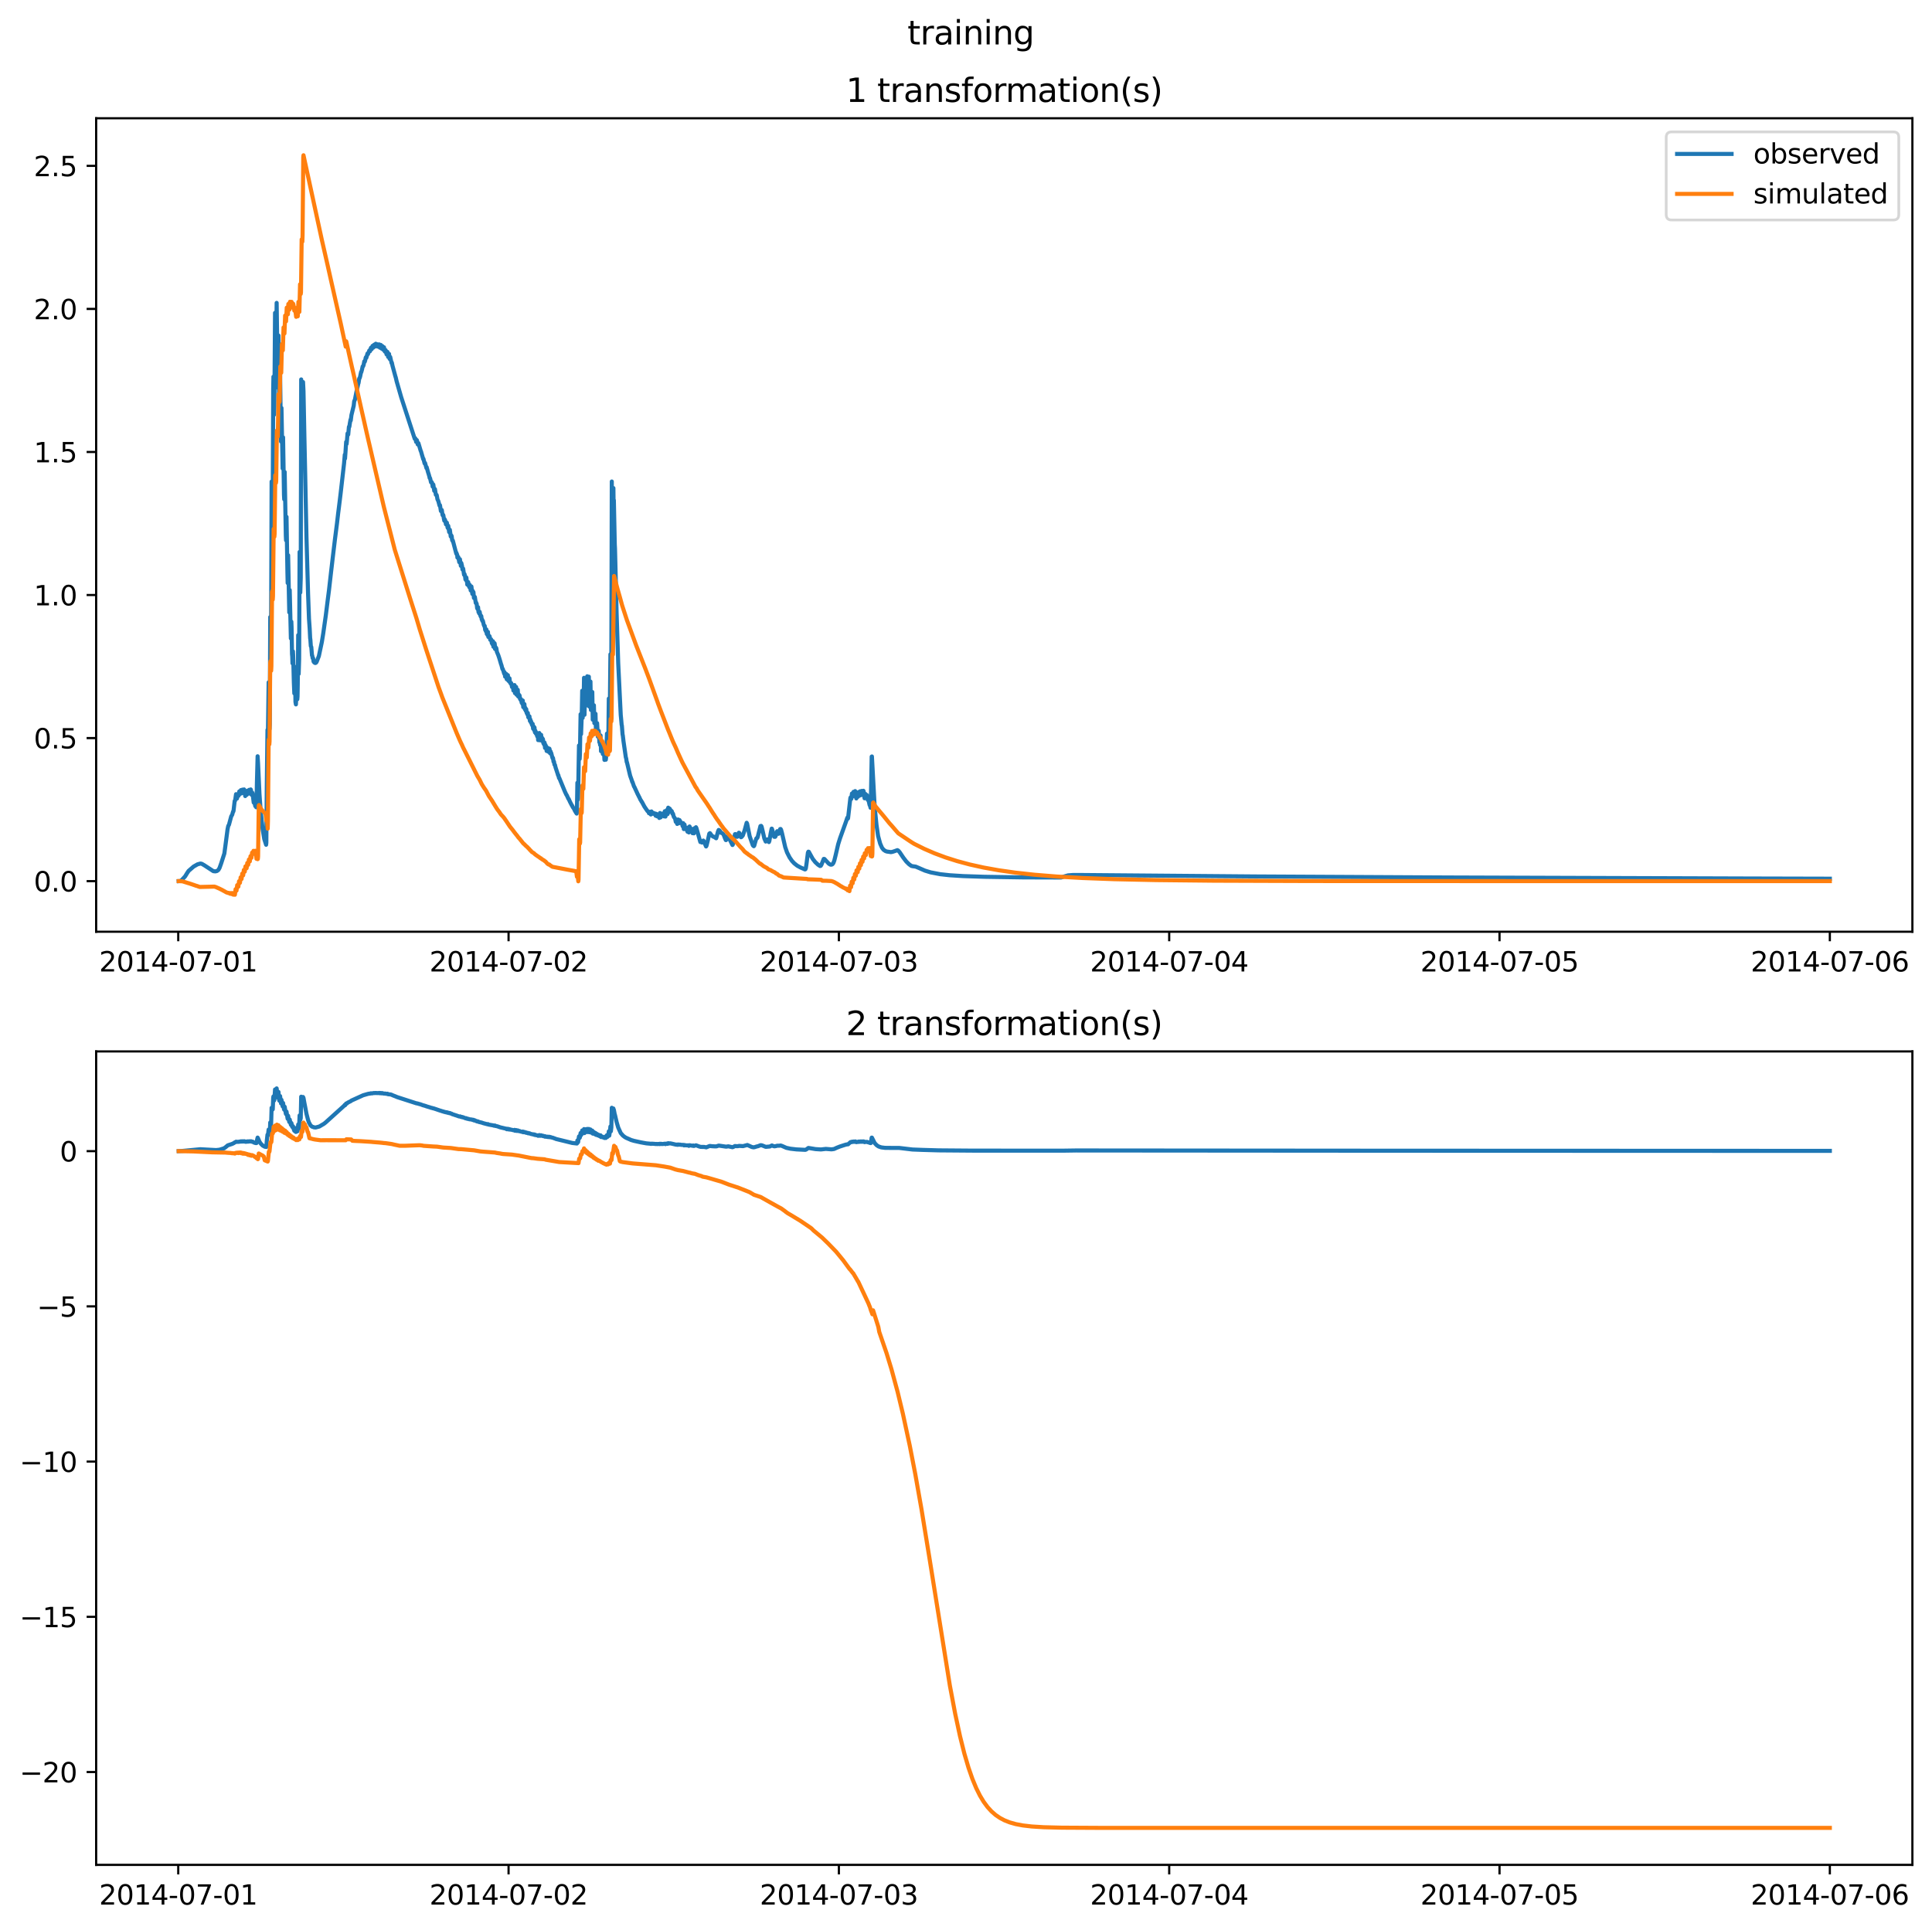 <?xml version="1.0" encoding="utf-8" standalone="no"?>
<!DOCTYPE svg PUBLIC "-//W3C//DTD SVG 1.1//EN"
  "http://www.w3.org/Graphics/SVG/1.1/DTD/svg11.dtd">
<svg xmlns:xlink="http://www.w3.org/1999/xlink" width="709.408pt" height="708.798pt" viewBox="0 0 709.408 708.798" xmlns="http://www.w3.org/2000/svg" version="1.1">
 <defs>
  <style type="text/css">*{stroke-linejoin: round; stroke-linecap: butt}</style>
 </defs>
 <g id="figure_1">
  <g id="patch_1">
   <path d="M 0 708.798 
L 709.408 708.798 
L 709.408 0 
L 0 0 
z
" style="fill: #ffffff"/>
  </g>
  <g id="axes_1">
   <g id="patch_2">
    <path d="M 35.305 342.2 
L 702.208 342.2 
L 702.208 43.44 
L 35.305 43.44 
z
" style="fill: #ffffff"/>
   </g>
   <g id="matplotlib.axis_1">
    <g id="xtick_1">
     <g id="line2d_1">
      <defs>
       <path id="me4fa666811" d="M 0 0 
L 0 3.5 
" style="stroke: #000000; stroke-width: 0.8"/>
      </defs>
      <g>
       <use xlink:href="#me4fa666811" x="65.45" y="342.2" style="stroke: #000000; stroke-width: 0.8"/>
      </g>
     </g>
     <g id="text_1">
      <!-- 2014-07-01 -->
      <g transform="translate(36.392 356.798) scale(0.1 -0.1)">
       <defs>
        <path id="DejaVuSans-32" d="M 1228 531 
L 3431 531 
L 3431 0 
L 469 0 
L 469 531 
Q 828 903 1448 1529 
Q 2069 2156 2228 2338 
Q 2531 2678 2651 2914 
Q 2772 3150 2772 3378 
Q 2772 3750 2511 3984 
Q 2250 4219 1831 4219 
Q 1534 4219 1204 4116 
Q 875 4013 500 3803 
L 500 4441 
Q 881 4594 1212 4672 
Q 1544 4750 1819 4750 
Q 2544 4750 2975 4387 
Q 3406 4025 3406 3419 
Q 3406 3131 3298 2873 
Q 3191 2616 2906 2266 
Q 2828 2175 2409 1742 
Q 1991 1309 1228 531 
z
" transform="scale(0.016)"/>
        <path id="DejaVuSans-30" d="M 2034 4250 
Q 1547 4250 1301 3770 
Q 1056 3291 1056 2328 
Q 1056 1369 1301 889 
Q 1547 409 2034 409 
Q 2525 409 2770 889 
Q 3016 1369 3016 2328 
Q 3016 3291 2770 3770 
Q 2525 4250 2034 4250 
z
M 2034 4750 
Q 2819 4750 3233 4129 
Q 3647 3509 3647 2328 
Q 3647 1150 3233 529 
Q 2819 -91 2034 -91 
Q 1250 -91 836 529 
Q 422 1150 422 2328 
Q 422 3509 836 4129 
Q 1250 4750 2034 4750 
z
" transform="scale(0.016)"/>
        <path id="DejaVuSans-31" d="M 794 531 
L 1825 531 
L 1825 4091 
L 703 3866 
L 703 4441 
L 1819 4666 
L 2450 4666 
L 2450 531 
L 3481 531 
L 3481 0 
L 794 0 
L 794 531 
z
" transform="scale(0.016)"/>
        <path id="DejaVuSans-34" d="M 2419 4116 
L 825 1625 
L 2419 1625 
L 2419 4116 
z
M 2253 4666 
L 3047 4666 
L 3047 1625 
L 3713 1625 
L 3713 1100 
L 3047 1100 
L 3047 0 
L 2419 0 
L 2419 1100 
L 313 1100 
L 313 1709 
L 2253 4666 
z
" transform="scale(0.016)"/>
        <path id="DejaVuSans-2d" d="M 313 2009 
L 1997 2009 
L 1997 1497 
L 313 1497 
L 313 2009 
z
" transform="scale(0.016)"/>
        <path id="DejaVuSans-37" d="M 525 4666 
L 3525 4666 
L 3525 4397 
L 1831 0 
L 1172 0 
L 2766 4134 
L 525 4134 
L 525 4666 
z
" transform="scale(0.016)"/>
       </defs>
       <use xlink:href="#DejaVuSans-32"/>
       <use xlink:href="#DejaVuSans-30" x="63.623"/>
       <use xlink:href="#DejaVuSans-31" x="127.246"/>
       <use xlink:href="#DejaVuSans-34" x="190.869"/>
       <use xlink:href="#DejaVuSans-2d" x="254.492"/>
       <use xlink:href="#DejaVuSans-30" x="290.576"/>
       <use xlink:href="#DejaVuSans-37" x="354.199"/>
       <use xlink:href="#DejaVuSans-2d" x="417.822"/>
       <use xlink:href="#DejaVuSans-30" x="453.906"/>
       <use xlink:href="#DejaVuSans-31" x="517.529"/>
      </g>
     </g>
    </g>
    <g id="xtick_2">
     <g id="line2d_2">
      <g>
       <use xlink:href="#me4fa666811" x="186.739" y="342.2" style="stroke: #000000; stroke-width: 0.8"/>
      </g>
     </g>
     <g id="text_2">
      <!-- 2014-07-02 -->
      <g transform="translate(157.681 356.798) scale(0.1 -0.1)">
       <use xlink:href="#DejaVuSans-32"/>
       <use xlink:href="#DejaVuSans-30" x="63.623"/>
       <use xlink:href="#DejaVuSans-31" x="127.246"/>
       <use xlink:href="#DejaVuSans-34" x="190.869"/>
       <use xlink:href="#DejaVuSans-2d" x="254.492"/>
       <use xlink:href="#DejaVuSans-30" x="290.576"/>
       <use xlink:href="#DejaVuSans-37" x="354.199"/>
       <use xlink:href="#DejaVuSans-2d" x="417.822"/>
       <use xlink:href="#DejaVuSans-30" x="453.906"/>
       <use xlink:href="#DejaVuSans-32" x="517.529"/>
      </g>
     </g>
    </g>
    <g id="xtick_3">
     <g id="line2d_3">
      <g>
       <use xlink:href="#me4fa666811" x="308.028" y="342.2" style="stroke: #000000; stroke-width: 0.8"/>
      </g>
     </g>
     <g id="text_3">
      <!-- 2014-07-03 -->
      <g transform="translate(278.97 356.798) scale(0.1 -0.1)">
       <defs>
        <path id="DejaVuSans-33" d="M 2597 2516 
Q 3050 2419 3304 2112 
Q 3559 1806 3559 1356 
Q 3559 666 3084 287 
Q 2609 -91 1734 -91 
Q 1441 -91 1130 -33 
Q 819 25 488 141 
L 488 750 
Q 750 597 1062 519 
Q 1375 441 1716 441 
Q 2309 441 2620 675 
Q 2931 909 2931 1356 
Q 2931 1769 2642 2001 
Q 2353 2234 1838 2234 
L 1294 2234 
L 1294 2753 
L 1863 2753 
Q 2328 2753 2575 2939 
Q 2822 3125 2822 3475 
Q 2822 3834 2567 4026 
Q 2313 4219 1838 4219 
Q 1578 4219 1281 4162 
Q 984 4106 628 3988 
L 628 4550 
Q 988 4650 1302 4700 
Q 1616 4750 1894 4750 
Q 2613 4750 3031 4423 
Q 3450 4097 3450 3541 
Q 3450 3153 3228 2886 
Q 3006 2619 2597 2516 
z
" transform="scale(0.016)"/>
       </defs>
       <use xlink:href="#DejaVuSans-32"/>
       <use xlink:href="#DejaVuSans-30" x="63.623"/>
       <use xlink:href="#DejaVuSans-31" x="127.246"/>
       <use xlink:href="#DejaVuSans-34" x="190.869"/>
       <use xlink:href="#DejaVuSans-2d" x="254.492"/>
       <use xlink:href="#DejaVuSans-30" x="290.576"/>
       <use xlink:href="#DejaVuSans-37" x="354.199"/>
       <use xlink:href="#DejaVuSans-2d" x="417.822"/>
       <use xlink:href="#DejaVuSans-30" x="453.906"/>
       <use xlink:href="#DejaVuSans-33" x="517.529"/>
      </g>
     </g>
    </g>
    <g id="xtick_4">
     <g id="line2d_4">
      <g>
       <use xlink:href="#me4fa666811" x="429.317" y="342.2" style="stroke: #000000; stroke-width: 0.8"/>
      </g>
     </g>
     <g id="text_4">
      <!-- 2014-07-04 -->
      <g transform="translate(400.259 356.798) scale(0.1 -0.1)">
       <use xlink:href="#DejaVuSans-32"/>
       <use xlink:href="#DejaVuSans-30" x="63.623"/>
       <use xlink:href="#DejaVuSans-31" x="127.246"/>
       <use xlink:href="#DejaVuSans-34" x="190.869"/>
       <use xlink:href="#DejaVuSans-2d" x="254.492"/>
       <use xlink:href="#DejaVuSans-30" x="290.576"/>
       <use xlink:href="#DejaVuSans-37" x="354.199"/>
       <use xlink:href="#DejaVuSans-2d" x="417.822"/>
       <use xlink:href="#DejaVuSans-30" x="453.906"/>
       <use xlink:href="#DejaVuSans-34" x="517.529"/>
      </g>
     </g>
    </g>
    <g id="xtick_5">
     <g id="line2d_5">
      <g>
       <use xlink:href="#me4fa666811" x="550.606" y="342.2" style="stroke: #000000; stroke-width: 0.8"/>
      </g>
     </g>
     <g id="text_5">
      <!-- 2014-07-05 -->
      <g transform="translate(521.548 356.798) scale(0.1 -0.1)">
       <defs>
        <path id="DejaVuSans-35" d="M 691 4666 
L 3169 4666 
L 3169 4134 
L 1269 4134 
L 1269 2991 
Q 1406 3038 1543 3061 
Q 1681 3084 1819 3084 
Q 2600 3084 3056 2656 
Q 3513 2228 3513 1497 
Q 3513 744 3044 326 
Q 2575 -91 1722 -91 
Q 1428 -91 1123 -41 
Q 819 9 494 109 
L 494 744 
Q 775 591 1075 516 
Q 1375 441 1709 441 
Q 2250 441 2565 725 
Q 2881 1009 2881 1497 
Q 2881 1984 2565 2268 
Q 2250 2553 1709 2553 
Q 1456 2553 1204 2497 
Q 953 2441 691 2322 
L 691 4666 
z
" transform="scale(0.016)"/>
       </defs>
       <use xlink:href="#DejaVuSans-32"/>
       <use xlink:href="#DejaVuSans-30" x="63.623"/>
       <use xlink:href="#DejaVuSans-31" x="127.246"/>
       <use xlink:href="#DejaVuSans-34" x="190.869"/>
       <use xlink:href="#DejaVuSans-2d" x="254.492"/>
       <use xlink:href="#DejaVuSans-30" x="290.576"/>
       <use xlink:href="#DejaVuSans-37" x="354.199"/>
       <use xlink:href="#DejaVuSans-2d" x="417.822"/>
       <use xlink:href="#DejaVuSans-30" x="453.906"/>
       <use xlink:href="#DejaVuSans-35" x="517.529"/>
      </g>
     </g>
    </g>
    <g id="xtick_6">
     <g id="line2d_6">
      <g>
       <use xlink:href="#me4fa666811" x="671.895" y="342.2" style="stroke: #000000; stroke-width: 0.8"/>
      </g>
     </g>
     <g id="text_6">
      <!-- 2014-07-06 -->
      <g transform="translate(642.837 356.798) scale(0.1 -0.1)">
       <defs>
        <path id="DejaVuSans-36" d="M 2113 2584 
Q 1688 2584 1439 2293 
Q 1191 2003 1191 1497 
Q 1191 994 1439 701 
Q 1688 409 2113 409 
Q 2538 409 2786 701 
Q 3034 994 3034 1497 
Q 3034 2003 2786 2293 
Q 2538 2584 2113 2584 
z
M 3366 4563 
L 3366 3988 
Q 3128 4100 2886 4159 
Q 2644 4219 2406 4219 
Q 1781 4219 1451 3797 
Q 1122 3375 1075 2522 
Q 1259 2794 1537 2939 
Q 1816 3084 2150 3084 
Q 2853 3084 3261 2657 
Q 3669 2231 3669 1497 
Q 3669 778 3244 343 
Q 2819 -91 2113 -91 
Q 1303 -91 875 529 
Q 447 1150 447 2328 
Q 447 3434 972 4092 
Q 1497 4750 2381 4750 
Q 2619 4750 2861 4703 
Q 3103 4656 3366 4563 
z
" transform="scale(0.016)"/>
       </defs>
       <use xlink:href="#DejaVuSans-32"/>
       <use xlink:href="#DejaVuSans-30" x="63.623"/>
       <use xlink:href="#DejaVuSans-31" x="127.246"/>
       <use xlink:href="#DejaVuSans-34" x="190.869"/>
       <use xlink:href="#DejaVuSans-2d" x="254.492"/>
       <use xlink:href="#DejaVuSans-30" x="290.576"/>
       <use xlink:href="#DejaVuSans-37" x="354.199"/>
       <use xlink:href="#DejaVuSans-2d" x="417.822"/>
       <use xlink:href="#DejaVuSans-30" x="453.906"/>
       <use xlink:href="#DejaVuSans-36" x="517.529"/>
      </g>
     </g>
    </g>
   </g>
   <g id="matplotlib.axis_2">
    <g id="ytick_1">
     <g id="line2d_7">
      <defs>
       <path id="m258950b1d4" d="M 0 0 
L -3.5 0 
" style="stroke: #000000; stroke-width: 0.8"/>
      </defs>
      <g>
       <use xlink:href="#m258950b1d4" x="35.305" y="323.617" style="stroke: #000000; stroke-width: 0.8"/>
      </g>
     </g>
     <g id="text_7">
      <!-- 0.0 -->
      <g transform="translate(12.402 327.416) scale(0.1 -0.1)">
       <defs>
        <path id="DejaVuSans-2e" d="M 684 794 
L 1344 794 
L 1344 0 
L 684 0 
L 684 794 
z
" transform="scale(0.016)"/>
       </defs>
       <use xlink:href="#DejaVuSans-30"/>
       <use xlink:href="#DejaVuSans-2e" x="63.623"/>
       <use xlink:href="#DejaVuSans-30" x="95.41"/>
      </g>
     </g>
    </g>
    <g id="ytick_2">
     <g id="line2d_8">
      <g>
       <use xlink:href="#m258950b1d4" x="35.305" y="271.077" style="stroke: #000000; stroke-width: 0.8"/>
      </g>
     </g>
     <g id="text_8">
      <!-- 0.5 -->
      <g transform="translate(12.402 274.876) scale(0.1 -0.1)">
       <use xlink:href="#DejaVuSans-30"/>
       <use xlink:href="#DejaVuSans-2e" x="63.623"/>
       <use xlink:href="#DejaVuSans-35" x="95.41"/>
      </g>
     </g>
    </g>
    <g id="ytick_3">
     <g id="line2d_9">
      <g>
       <use xlink:href="#m258950b1d4" x="35.305" y="218.536" style="stroke: #000000; stroke-width: 0.8"/>
      </g>
     </g>
     <g id="text_9">
      <!-- 1.0 -->
      <g transform="translate(12.402 222.335) scale(0.1 -0.1)">
       <use xlink:href="#DejaVuSans-31"/>
       <use xlink:href="#DejaVuSans-2e" x="63.623"/>
       <use xlink:href="#DejaVuSans-30" x="95.41"/>
      </g>
     </g>
    </g>
    <g id="ytick_4">
     <g id="line2d_10">
      <g>
       <use xlink:href="#m258950b1d4" x="35.305" y="165.996" style="stroke: #000000; stroke-width: 0.8"/>
      </g>
     </g>
     <g id="text_10">
      <!-- 1.5 -->
      <g transform="translate(12.402 169.795) scale(0.1 -0.1)">
       <use xlink:href="#DejaVuSans-31"/>
       <use xlink:href="#DejaVuSans-2e" x="63.623"/>
       <use xlink:href="#DejaVuSans-35" x="95.41"/>
      </g>
     </g>
    </g>
    <g id="ytick_5">
     <g id="line2d_11">
      <g>
       <use xlink:href="#m258950b1d4" x="35.305" y="113.455" style="stroke: #000000; stroke-width: 0.8"/>
      </g>
     </g>
     <g id="text_11">
      <!-- 2.0 -->
      <g transform="translate(12.402 117.255) scale(0.1 -0.1)">
       <use xlink:href="#DejaVuSans-32"/>
       <use xlink:href="#DejaVuSans-2e" x="63.623"/>
       <use xlink:href="#DejaVuSans-30" x="95.41"/>
      </g>
     </g>
    </g>
    <g id="ytick_6">
     <g id="line2d_12">
      <g>
       <use xlink:href="#m258950b1d4" x="35.305" y="60.915" style="stroke: #000000; stroke-width: 0.8"/>
      </g>
     </g>
     <g id="text_12">
      <!-- 2.5 -->
      <g transform="translate(12.402 64.714) scale(0.1 -0.1)">
       <use xlink:href="#DejaVuSans-32"/>
       <use xlink:href="#DejaVuSans-2e" x="63.623"/>
       <use xlink:href="#DejaVuSans-35" x="95.41"/>
      </g>
     </g>
    </g>
   </g>
   <g id="line2d_13">
    <path d="M 65.618 323.617 
L 66.377 323.527 
L 66.798 323.151 
L 67.977 321.865 
L 68.735 320.626 
L 69.24 319.869 
L 71.093 318.263 
L 72.525 317.448 
L 73.62 317.151 
L 74.126 317.274 
L 74.968 317.757 
L 78.337 319.96 
L 79.095 320.035 
L 79.685 319.892 
L 80.19 319.507 
L 80.611 318.778 
L 81.201 317.14 
L 82.38 313.47 
L 82.97 309.063 
L 83.559 304.552 
L 83.812 303.339 
L 84.065 302.936 
L 84.907 299.798 
L 85.244 299.275 
L 85.581 298.065 
L 85.665 298.068 
L 85.749 297.8 
L 86.17 294.166 
L 86.254 294.194 
L 86.339 293.995 
L 86.676 291.677 
L 86.844 292.591 
L 87.013 293.294 
L 87.349 291.667 
L 87.434 291.942 
L 87.518 292.302 
L 87.602 292.267 
L 87.855 290.677 
L 87.939 290.7 
L 88.192 291.602 
L 88.444 290.193 
L 88.529 290.29 
L 88.781 291.325 
L 89.034 290.01 
L 89.118 290.148 
L 89.371 291.219 
L 89.624 289.939 
L 89.708 290.078 
L 90.045 292.378 
L 90.382 291.081 
L 90.634 291.893 
L 90.887 290.4 
L 90.971 290.441 
L 91.224 291.442 
L 91.477 290.087 
L 91.561 290.207 
L 91.814 291.498 
L 92.066 289.941 
L 92.15 290.108 
L 92.403 291.931 
L 92.487 291.747 
L 92.656 291.137 
L 92.74 291.388 
L 93.161 294.77 
L 93.33 294.435 
L 93.414 294.586 
L 93.751 296.079 
L 93.919 295.948 
L 94.088 296.492 
L 94.172 296.373 
L 94.34 287.347 
L 94.593 277.757 
L 94.762 280.496 
L 95.267 291.543 
L 95.688 297.472 
L 96.446 304.646 
L 97.036 308.154 
L 97.71 310.261 
L 97.794 309.562 
L 97.962 288.922 
L 98.215 268.053 
L 98.299 269.651 
L 98.383 269.531 
L 98.636 250.602 
L 98.973 267.754 
L 99.057 266.083 
L 99.226 226.618 
L 99.478 236.727 
L 99.563 227.629 
L 99.731 176.858 
L 99.815 180.934 
L 99.899 181.418 
L 99.984 180.39 
L 100.068 182.986 
L 100.152 181.985 
L 100.321 142.532 
L 100.405 138.351 
L 100.489 140.019 
L 100.658 152.299 
L 100.742 149.459 
L 100.994 114.901 
L 101.247 137.587 
L 101.331 136.205 
L 101.584 111.241 
L 102.005 142.373 
L 102.174 127.784 
L 102.258 123.216 
L 102.511 151.531 
L 102.595 152.996 
L 102.763 140.878 
L 102.847 137.262 
L 103.184 162.156 
L 103.353 149.828 
L 103.774 172.06 
L 103.942 160.624 
L 104.279 181.8 
L 104.364 183.394 
L 104.532 173.341 
L 104.953 196.725 
L 105.037 198.456 
L 105.206 189.824 
L 105.543 210.379 
L 105.627 214.129 
L 105.795 203.917 
L 106.132 221.018 
L 106.217 224.916 
L 106.301 222.736 
L 106.385 216.709 
L 106.806 234.469 
L 106.89 233.729 
L 106.975 228.306 
L 107.059 230.396 
L 107.227 240.168 
L 107.312 241.144 
L 107.396 243.629 
L 107.48 243.455 
L 107.564 239.226 
L 107.648 240.753 
L 107.901 250.664 
L 108.07 254.67 
L 108.154 253.257 
L 108.322 246.909 
L 108.491 257.779 
L 108.659 258.704 
L 108.743 256.762 
L 108.912 244.886 
L 109.165 256.827 
L 109.249 255.826 
L 109.333 251.14 
L 109.501 233.254 
L 109.67 247.514 
L 109.838 242.149 
L 110.007 202.712 
L 110.091 206.164 
L 110.26 217.635 
L 110.428 212.154 
L 110.596 139.357 
L 110.681 145.925 
L 110.765 144.592 
L 110.933 148.751 
L 111.186 140.695 
L 111.27 140.313 
L 111.439 143.665 
L 111.776 160.819 
L 112.028 172.576 
L 112.534 197.171 
L 112.955 212.268 
L 113.123 218.18 
L 113.46 227.289 
L 113.713 230.885 
L 113.881 234.362 
L 113.966 234.893 
L 114.134 237.326 
L 114.303 237.623 
L 114.555 240.688 
L 114.639 240.744 
L 114.808 241.729 
L 114.892 241.599 
L 114.976 241.787 
L 115.145 242.97 
L 115.229 242.957 
L 115.397 243.322 
L 115.566 243.167 
L 115.734 243.508 
L 115.987 243.432 
L 116.156 243.146 
L 116.24 243.14 
L 117.082 240.969 
L 118.177 235.807 
L 118.682 232.69 
L 119.609 226.18 
L 120.367 220.126 
L 120.788 216.869 
L 121.546 210.224 
L 122.22 204.474 
L 122.978 198.171 
L 123.736 192.237 
L 124.157 188.616 
L 124.41 186.623 
L 124.747 183.926 
L 125.084 181.132 
L 126.347 170.088 
L 126.6 166.992 
L 126.684 168.433 
L 126.853 166.108 
L 127.105 162.303 
L 127.274 163.037 
L 127.442 161.293 
L 127.611 159.195 
L 127.695 159.381 
L 127.779 159.034 
L 127.863 159.621 
L 128.116 156.816 
L 128.2 156.601 
L 128.284 156.709 
L 128.453 155.512 
L 128.706 154.104 
L 128.79 154.438 
L 129.042 152.463 
L 129.885 148.986 
L 130.053 147.381 
L 130.222 146.999 
L 130.306 146.864 
L 130.895 143.857 
L 131.569 140.843 
L 131.654 140.673 
L 131.906 139.019 
L 132.075 138.851 
L 132.243 138.26 
L 132.58 136.642 
L 132.664 136.682 
L 132.917 135.762 
L 133.17 134.564 
L 133.338 134.513 
L 133.507 134.073 
L 133.759 132.7 
L 133.928 132.885 
L 134.096 132.369 
L 134.265 131.445 
L 134.349 131.211 
L 134.517 131.411 
L 134.938 129.835 
L 135.107 130.087 
L 135.612 128.708 
L 135.697 128.96 
L 135.781 128.871 
L 135.865 129.008 
L 136.202 127.728 
L 136.37 128.257 
L 136.455 128.267 
L 136.791 127.031 
L 136.96 127.621 
L 137.044 127.69 
L 137.381 126.605 
L 137.55 127.203 
L 137.634 127.275 
L 137.718 127.101 
L 137.802 126.496 
L 137.886 126.579 
L 137.971 126.246 
L 138.139 127.011 
L 138.223 127.197 
L 138.308 127.089 
L 138.476 126.574 
L 138.56 126.445 
L 138.897 127.342 
L 138.981 127.141 
L 139.15 126.5 
L 139.234 126.492 
L 139.487 127.692 
L 139.571 127.44 
L 139.655 126.73 
L 139.739 126.754 
L 139.824 126.685 
L 139.992 127.866 
L 140.076 128.016 
L 140.161 127.742 
L 140.245 127.058 
L 140.329 127.25 
L 140.413 127.119 
L 140.582 128.243 
L 140.666 128.407 
L 140.75 128.305 
L 140.834 127.577 
L 140.919 127.825 
L 141.003 127.548 
L 141.171 128.815 
L 141.34 129.159 
L 141.508 128.624 
L 141.593 128.569 
L 141.677 128.82 
L 141.929 130.15 
L 142.266 129.247 
L 142.519 131.084 
L 142.603 130.942 
L 142.687 129.908 
L 142.772 130.071 
L 142.856 129.975 
L 143.024 131.707 
L 143.109 131.859 
L 143.193 131.773 
L 143.277 131.09 
L 143.782 133.356 
L 143.867 133.13 
L 144.119 134.316 
L 145.214 138.358 
L 145.299 138.558 
L 145.635 140.02 
L 145.804 140.613 
L 146.73 143.839 
L 147.32 145.891 
L 152.29 161.176 
L 152.458 160.943 
L 152.626 161.296 
L 152.795 162.31 
L 152.879 162.31 
L 153.048 161.627 
L 153.216 162.191 
L 153.384 163.232 
L 153.469 163.219 
L 153.637 162.764 
L 154.479 165.6 
L 154.564 165.709 
L 154.901 166.912 
L 155.322 168.328 
L 155.406 168.659 
L 155.49 168.52 
L 155.743 169.552 
L 155.911 170.218 
L 156.08 170.053 
L 156.585 171.921 
L 156.669 171.596 
L 157.175 173.449 
L 157.427 174.213 
L 157.68 175.108 
L 157.764 175.563 
L 157.849 175.522 
L 157.933 175.673 
L 158.27 177.159 
L 158.438 177.198 
L 158.522 177.058 
L 158.691 177.431 
L 158.859 178.71 
L 159.028 178.587 
L 159.112 177.971 
L 159.449 180.28 
L 159.533 179.937 
L 159.617 179.956 
L 159.702 179.621 
L 160.039 181.723 
L 160.123 181.576 
L 160.291 181.737 
L 160.375 181.92 
L 160.628 183.372 
L 160.965 184.079 
L 161.386 185.683 
L 161.47 185.763 
L 161.555 185.546 
L 161.892 187.688 
L 161.976 187.317 
L 162.06 187.343 
L 162.144 187.509 
L 162.228 187.318 
L 162.481 189.112 
L 162.565 189.283 
L 162.734 189.104 
L 162.818 189.378 
L 162.987 190.508 
L 163.155 191.272 
L 163.239 190.652 
L 163.323 190.786 
L 163.492 191.169 
L 163.745 192.581 
L 163.913 192.094 
L 163.997 192.134 
L 164.081 191.968 
L 164.334 193.713 
L 164.418 193.913 
L 164.587 193.103 
L 164.924 195.428 
L 165.008 195.154 
L 165.176 194.564 
L 165.513 197.053 
L 165.598 196.506 
L 165.682 196.609 
L 165.85 196.894 
L 166.019 198.369 
L 166.103 198.413 
L 166.187 198.707 
L 166.271 198.524 
L 167.535 203.313 
L 167.619 203.07 
L 167.703 203.623 
L 167.788 203.568 
L 167.872 203.744 
L 167.956 204.796 
L 168.04 204.764 
L 168.124 204.693 
L 168.209 204.819 
L 168.293 204.571 
L 168.461 205.529 
L 168.63 206.473 
L 168.883 205.384 
L 169.219 207.827 
L 169.304 207.747 
L 169.388 206.767 
L 169.641 207.836 
L 169.809 209.165 
L 169.977 208.944 
L 170.062 208.838 
L 170.399 211.12 
L 170.567 210.837 
L 170.736 211.405 
L 170.904 212.808 
L 170.988 212.752 
L 171.072 213.03 
L 171.241 212.112 
L 171.409 213.576 
L 171.494 213.576 
L 171.578 214.711 
L 171.662 214.412 
L 171.746 213.721 
L 171.831 214.164 
L 171.915 213.788 
L 171.999 214.182 
L 172.083 215.15 
L 172.167 215.106 
L 172.336 215.682 
L 172.42 214.753 
L 172.504 214.836 
L 172.841 216.873 
L 172.925 216.717 
L 173.094 215.401 
L 173.431 218.143 
L 173.515 217.907 
L 173.599 217.033 
L 173.684 217.677 
L 173.768 217.573 
L 173.852 217.502 
L 174.02 219.613 
L 174.105 219.251 
L 174.189 219.482 
L 174.357 219.236 
L 174.694 221.449 
L 174.778 221.185 
L 174.863 221.657 
L 174.947 221.567 
L 175.031 221.753 
L 175.2 223.381 
L 175.284 223.135 
L 175.368 223.693 
L 175.452 223.537 
L 175.537 223.004 
L 175.705 224.811 
L 175.789 224.734 
L 175.873 224.851 
L 175.958 225.321 
L 176.126 224.703 
L 176.379 226.087 
L 176.463 226.17 
L 176.547 226.484 
L 176.632 226.414 
L 176.716 226.244 
L 176.884 227.521 
L 176.968 227.421 
L 177.053 227.583 
L 177.137 228.078 
L 177.221 228.06 
L 177.305 228.027 
L 177.642 229.5 
L 177.895 230.076 
L 177.979 229.881 
L 178.148 231.324 
L 178.232 231.245 
L 178.316 231.12 
L 178.4 231.843 
L 178.485 231.788 
L 178.569 231.154 
L 178.737 232.813 
L 178.821 232.544 
L 178.906 232.61 
L 178.99 233.202 
L 179.074 232.876 
L 179.158 232.063 
L 179.327 233.945 
L 179.411 233.749 
L 179.495 233.41 
L 179.664 234.089 
L 179.748 233.643 
L 179.832 233.926 
L 180.001 234.971 
L 180.253 235.138 
L 180.338 234.823 
L 180.422 235.078 
L 180.59 236.23 
L 180.674 235.993 
L 180.843 236.641 
L 181.011 235.518 
L 181.18 237.549 
L 181.264 237.231 
L 181.348 236.831 
L 181.433 237.482 
L 181.517 237.388 
L 181.601 236.246 
L 181.685 236.722 
L 181.769 238.347 
L 181.854 238.279 
L 181.938 237.616 
L 182.106 238.605 
L 182.191 237.968 
L 182.275 238.222 
L 182.443 239.397 
L 182.949 240.582 
L 183.286 241.584 
L 183.538 242.403 
L 183.959 243.859 
L 184.128 244.311 
L 184.465 245.62 
L 184.549 245.818 
L 184.633 245.729 
L 185.139 247.448 
L 185.223 246.833 
L 185.307 247.038 
L 185.476 248.536 
L 185.56 247.865 
L 185.728 248.685 
L 185.897 247.534 
L 186.065 249.474 
L 186.149 248.6 
L 186.318 249.372 
L 186.486 247.973 
L 186.655 250.002 
L 186.739 249.003 
L 186.907 250.235 
L 187.076 249.122 
L 187.244 250.642 
L 187.329 250.533 
L 187.497 251.058 
L 187.665 250.83 
L 187.75 251.05 
L 188.002 252.329 
L 188.339 251.646 
L 188.508 253.616 
L 188.676 252.752 
L 188.76 253.268 
L 188.929 251.61 
L 189.097 254.584 
L 189.266 252.918 
L 189.35 254.132 
L 189.518 252.318 
L 189.687 255.161 
L 189.855 253.876 
L 189.94 255.221 
L 190.024 254.682 
L 190.108 253.335 
L 190.277 255.791 
L 190.361 255.442 
L 190.445 255.02 
L 190.613 256.032 
L 190.698 255.308 
L 190.782 255.423 
L 190.95 256.702 
L 191.035 256.8 
L 191.203 257.127 
L 191.287 256.746 
L 191.371 256.968 
L 191.54 258.071 
L 191.624 258.048 
L 191.793 258.496 
L 191.961 257.283 
L 192.13 259.716 
L 192.298 258.519 
L 192.382 259.6 
L 192.466 259.406 
L 192.551 258.593 
L 192.719 260.488 
L 192.803 260.208 
L 192.888 259.963 
L 193.056 261.09 
L 193.14 260.368 
L 193.225 260.445 
L 193.393 261.873 
L 193.477 261.772 
L 193.646 262.388 
L 193.73 261.812 
L 193.814 261.84 
L 193.983 263.443 
L 194.067 263.102 
L 194.151 263.211 
L 194.235 263.716 
L 194.404 263.089 
L 194.572 264.767 
L 194.741 264.244 
L 194.909 265.309 
L 194.993 264.894 
L 195.078 265.169 
L 195.246 266.004 
L 195.33 265.955 
L 195.414 266.383 
L 195.499 266.277 
L 195.583 265.846 
L 195.751 267.617 
L 195.836 267.299 
L 195.92 266.746 
L 196.088 268.114 
L 196.257 267.178 
L 196.425 268.977 
L 196.509 268.318 
L 196.594 268.393 
L 196.762 269.43 
L 196.846 268.927 
L 197.267 270.445 
L 197.436 269.334 
L 197.604 271.824 
L 197.773 270.108 
L 197.857 270.615 
L 197.941 270.633 
L 198.026 269.216 
L 198.11 269.776 
L 198.194 271.883 
L 198.278 271.718 
L 198.362 269.79 
L 198.447 269.967 
L 198.531 271.517 
L 198.615 271.069 
L 198.699 269.886 
L 198.868 272.015 
L 198.952 271.526 
L 199.036 270.969 
L 199.205 272.282 
L 199.289 271.335 
L 199.373 271.511 
L 199.542 273.034 
L 199.626 272.44 
L 199.794 273.483 
L 199.963 272.756 
L 200.131 274.709 
L 200.3 273.591 
L 200.468 274.667 
L 200.552 274.126 
L 200.721 275.809 
L 200.805 275.351 
L 200.974 274.604 
L 201.058 274.678 
L 201.31 276.076 
L 201.479 274.882 
L 201.647 275.695 
L 201.732 274.958 
L 201.816 275.226 
L 201.984 276.667 
L 202.153 275.963 
L 202.321 276.608 
L 202.405 276.569 
L 202.827 278.264 
L 202.911 278.494 
L 202.995 278.291 
L 203.079 278.508 
L 203.248 279.76 
L 203.332 279.57 
L 203.416 279.675 
L 203.585 280.833 
L 203.669 280.758 
L 203.753 280.842 
L 204.006 281.893 
L 204.764 284.188 
L 204.932 284.779 
L 205.016 284.69 
L 205.269 285.774 
L 205.353 285.711 
L 207.375 290.62 
L 207.543 290.989 
L 207.964 291.888 
L 208.049 291.937 
L 208.723 293.398 
L 208.807 293.397 
L 209.312 294.525 
L 210.07 295.973 
L 210.154 295.995 
L 210.323 296.434 
L 210.491 296.674 
L 210.576 296.709 
L 210.912 297.356 
L 211.081 297.729 
L 211.502 298.443 
L 211.755 298.808 
L 211.839 297.796 
L 212.007 287.489 
L 212.176 293.714 
L 212.26 293.387 
L 212.429 283.443 
L 212.597 273.784 
L 212.766 278.005 
L 212.85 278.74 
L 212.934 277.172 
L 213.187 262.313 
L 213.355 269.634 
L 213.608 262.962 
L 213.776 253.699 
L 213.945 263.664 
L 214.113 257.405 
L 214.197 260.861 
L 214.282 260.439 
L 214.45 248.942 
L 214.619 262.526 
L 214.787 255.325 
L 214.871 256.658 
L 215.04 249.558 
L 215.208 259.135 
L 215.377 254.816 
L 215.461 255.792 
L 215.629 248.379 
L 215.798 259.063 
L 215.966 253.871 
L 216.05 256.301 
L 216.219 248.531 
L 216.387 259.512 
L 216.556 254.499 
L 216.64 257.191 
L 216.808 250.313 
L 216.977 260.757 
L 217.145 256.039 
L 217.23 260.688 
L 217.314 260.457 
L 217.482 254.152 
L 217.651 264.335 
L 217.819 260.252 
L 217.903 262.614 
L 218.072 259.023 
L 218.24 265.591 
L 218.409 263.887 
L 218.493 265.183 
L 218.661 262.14 
L 218.83 268.505 
L 218.914 267.426 
L 218.998 265.801 
L 219.167 267.313 
L 219.251 265.587 
L 219.335 266.982 
L 219.504 270.542 
L 219.588 268.783 
L 219.672 269.258 
L 219.756 269.558 
L 219.841 268.426 
L 220.093 272.64 
L 220.178 271.162 
L 220.346 273.594 
L 220.515 270.112 
L 220.683 275.894 
L 220.767 275.457 
L 220.851 273.571 
L 220.936 273.98 
L 221.02 274.769 
L 221.104 274.102 
L 221.188 274.538 
L 221.357 276.96 
L 221.441 276.126 
L 221.525 276.227 
L 221.609 276.702 
L 221.694 275.932 
L 221.778 276.022 
L 221.946 279.093 
L 222.115 276.789 
L 222.283 274.311 
L 222.452 279.022 
L 222.536 278.277 
L 222.873 269.42 
L 223.041 275.421 
L 223.126 274.547 
L 223.294 271.164 
L 223.378 271.123 
L 223.547 256.568 
L 223.715 271.177 
L 223.884 260.446 
L 223.968 256.299 
L 224.136 240.304 
L 224.305 256.43 
L 224.473 243.522 
L 224.642 176.843 
L 224.726 198.065 
L 224.81 204.446 
L 224.979 196.786 
L 225.063 196.993 
L 225.231 179.255 
L 225.316 186.221 
L 225.4 183.697 
L 225.737 199.912 
L 225.821 201.511 
L 226.411 225.105 
L 227 243.588 
L 227.927 262.57 
L 228.095 264.307 
L 228.264 266.243 
L 228.348 266.518 
L 228.6 269.762 
L 228.685 270.099 
L 228.937 272.227 
L 229.78 278.056 
L 229.948 278.659 
L 230.117 279.868 
L 230.201 279.947 
L 231.38 284.895 
L 231.97 286.548 
L 232.138 287.157 
L 232.222 287.157 
L 232.812 288.87 
L 232.896 288.928 
L 234.244 291.863 
L 234.328 291.94 
L 234.581 292.551 
L 234.665 292.626 
L 235.17 293.72 
L 235.423 294.072 
L 235.591 294.446 
L 235.676 294.464 
L 236.602 296.208 
L 237.108 296.962 
L 237.781 297.927 
L 238.034 297.999 
L 238.118 298.092 
L 238.287 298.678 
L 238.371 298.653 
L 238.539 298.422 
L 238.624 298.524 
L 238.792 298.155 
L 238.961 299.137 
L 239.045 299.116 
L 239.213 298.025 
L 239.466 298.746 
L 239.634 298.459 
L 239.803 298.87 
L 240.056 298.599 
L 240.392 299.066 
L 240.561 298.796 
L 240.729 299.589 
L 240.814 299.56 
L 240.982 298.895 
L 241.066 299.048 
L 241.235 299.811 
L 241.319 299.79 
L 241.487 299.465 
L 241.656 299.805 
L 241.824 299.133 
L 242.077 300.42 
L 242.33 298.595 
L 242.582 300.205 
L 242.835 298.819 
L 243.004 299.552 
L 243.172 299.075 
L 243.256 299.177 
L 243.425 299.515 
L 243.593 298.729 
L 243.846 299.846 
L 244.098 297.948 
L 244.183 298.367 
L 244.351 299.901 
L 244.52 298.309 
L 244.604 298.329 
L 244.688 298.593 
L 244.857 297.519 
L 245.109 299.024 
L 245.362 296.634 
L 245.615 298.29 
L 245.867 296.979 
L 245.951 297.061 
L 246.204 297.676 
L 246.373 297.643 
L 246.541 297.911 
L 246.625 297.894 
L 246.71 298.025 
L 246.962 298.933 
L 247.131 298.864 
L 247.299 299.621 
L 247.468 300.108 
L 247.552 300.137 
L 247.805 300.546 
L 247.889 300.638 
L 248.141 301.849 
L 248.394 300.997 
L 248.647 302.61 
L 248.731 302.336 
L 248.984 300.977 
L 249.236 302.383 
L 249.321 301.986 
L 249.489 301.176 
L 250.247 302.42 
L 250.331 302.335 
L 250.416 302.442 
L 250.668 303.454 
L 250.837 302.318 
L 250.921 302.55 
L 251.089 304.501 
L 251.174 304.167 
L 251.342 302.832 
L 251.595 304.311 
L 251.679 304.179 
L 251.763 303.949 
L 251.847 304.067 
L 252.1 304.827 
L 252.184 304.63 
L 252.269 304.674 
L 252.437 305.467 
L 252.521 305.165 
L 252.69 303.931 
L 252.942 305.738 
L 253.195 303.541 
L 253.448 304.208 
L 253.616 304.218 
L 254.122 305.142 
L 254.29 306.013 
L 254.374 305.638 
L 254.543 304.462 
L 254.795 306.065 
L 254.964 304.889 
L 255.048 304.169 
L 255.132 304.236 
L 255.217 304.292 
L 255.554 303.82 
L 255.722 304.155 
L 257.154 309.255 
L 257.407 309.235 
L 257.491 309.007 
L 257.743 309.448 
L 257.996 308.976 
L 258.249 308.718 
L 258.417 308.964 
L 259.26 310.887 
L 259.428 310.597 
L 259.933 308.544 
L 260.439 306.19 
L 260.691 305.993 
L 260.86 306.212 
L 261.281 306.809 
L 261.871 307.283 
L 262.123 307.3 
L 262.966 307.876 
L 263.134 307.351 
L 263.639 305.393 
L 263.892 304.818 
L 264.061 304.89 
L 264.398 305.23 
L 264.734 305.876 
L 265.156 305.984 
L 265.661 306.441 
L 266.251 307.975 
L 266.503 308.534 
L 266.587 308.553 
L 266.756 308.225 
L 267.177 306.996 
L 267.346 307.126 
L 268.946 310.348 
L 269.03 310.298 
L 269.199 309.742 
L 269.872 306.364 
L 270.041 306.336 
L 270.546 307.108 
L 270.715 307.336 
L 270.883 307.104 
L 271.304 305.835 
L 271.473 305.926 
L 271.725 306.584 
L 272.062 307.488 
L 272.231 307.445 
L 272.736 306.882 
L 273.41 304.97 
L 273.747 303.726 
L 274.168 302.187 
L 274.336 302.512 
L 274.673 304.173 
L 275.263 307.117 
L 276.442 310.484 
L 276.779 310.788 
L 276.948 310.601 
L 277.284 309.378 
L 277.706 307.961 
L 277.874 307.781 
L 278.043 307.787 
L 278.211 307.433 
L 279.222 303.401 
L 279.474 303.319 
L 279.643 303.557 
L 279.98 304.938 
L 280.654 307.936 
L 281.159 309.08 
L 281.327 308.957 
L 281.749 308.288 
L 281.917 308.471 
L 282.338 309.275 
L 282.507 308.829 
L 283.012 305.898 
L 283.349 304.334 
L 283.433 304.359 
L 283.686 305.17 
L 284.275 307.338 
L 284.612 307.351 
L 284.781 307.139 
L 285.37 305.276 
L 285.539 305.471 
L 285.876 306.239 
L 285.96 306.178 
L 286.213 305.21 
L 286.465 304.49 
L 286.634 304.464 
L 286.802 304.738 
L 287.139 305.981 
L 288.318 311.111 
L 288.992 313.072 
L 289.919 314.898 
L 290.761 316.127 
L 291.603 317.043 
L 292.698 317.92 
L 293.877 318.57 
L 295.562 319.316 
L 295.73 319.257 
L 295.899 318.871 
L 296.152 317.156 
L 296.657 313.173 
L 296.825 312.799 
L 296.994 312.848 
L 297.415 313.622 
L 298.426 315.447 
L 299.352 316.634 
L 300.363 317.575 
L 301.121 318.07 
L 301.374 317.994 
L 301.626 317.574 
L 302.469 315.451 
L 302.721 315.477 
L 303.227 316.033 
L 304.322 317.2 
L 304.911 317.558 
L 305.333 317.571 
L 305.669 317.408 
L 306.006 316.957 
L 306.343 316.073 
L 306.849 314.03 
L 307.775 310.036 
L 308.449 307.883 
L 310.723 301.545 
L 310.892 300.986 
L 311.144 300.287 
L 311.313 300.678 
L 311.397 300.505 
L 312.239 293.147 
L 312.323 292.873 
L 312.492 293.491 
L 312.576 293.419 
L 312.829 291.428 
L 312.913 291.493 
L 313.166 292.507 
L 313.418 290.809 
L 313.503 290.978 
L 313.755 292.152 
L 314.008 290.551 
L 314.092 290.753 
L 314.429 293.252 
L 314.682 291.621 
L 314.766 291.664 
L 315.019 292.635 
L 315.271 290.906 
L 315.356 291.06 
L 315.608 292.22 
L 315.861 290.608 
L 315.945 290.799 
L 316.198 292.024 
L 316.451 290.48 
L 316.535 290.688 
L 316.788 291.955 
L 317.04 290.436 
L 317.124 290.627 
L 317.461 293.196 
L 317.714 291.584 
L 317.798 291.614 
L 318.051 292.833 
L 318.304 292.005 
L 318.472 292.801 
L 318.641 293.8 
L 318.893 293.686 
L 319.062 294.576 
L 319.314 295.702 
L 319.483 295.911 
L 319.651 296.669 
L 319.736 296.348 
L 319.904 287.087 
L 320.072 277.884 
L 320.157 277.827 
L 321.167 296.34 
L 321.841 302.986 
L 322.431 307.048 
L 323.189 309.837 
L 323.863 311.361 
L 324.452 312.107 
L 325.126 312.563 
L 325.632 312.746 
L 327.148 312.961 
L 327.737 312.855 
L 328.58 312.573 
L 329.506 312.237 
L 329.843 312.417 
L 330.348 312.994 
L 331.696 315.001 
L 332.791 316.428 
L 333.802 317.424 
L 334.644 318.028 
L 335.149 318.14 
L 336.244 318.293 
L 337.424 318.792 
L 339.613 319.75 
L 341.719 320.398 
L 345.257 321.072 
L 348.71 321.453 
L 353.68 321.768 
L 361.513 322.025 
L 375.747 322.245 
L 389.645 322.284 
L 390.993 321.835 
L 392.172 321.499 
L 393.857 321.373 
L 397.9 321.374 
L 461.155 321.903 
L 531.654 322.275 
L 642.415 322.65 
L 671.895 322.723 
L 671.895 322.723 
" clip-path="url(#p06a53fb370)" style="fill: none; stroke: #1f77b4; stroke-width: 1.5; stroke-linecap: square"/>
   </g>
   <g id="line2d_14">
    <path d="M 65.618 323.617 
L 66.966 323.68 
L 67.303 323.784 
L 67.556 323.858 
L 67.893 323.965 
L 68.145 324.041 
L 68.482 324.153 
L 68.735 324.227 
L 69.072 324.34 
L 69.409 324.413 
L 69.661 324.526 
L 69.998 324.607 
L 70.251 324.722 
L 70.588 324.804 
L 70.841 324.923 
L 71.178 325.005 
L 71.43 325.126 
L 71.767 325.211 
L 72.02 325.334 
L 72.441 325.415 
L 72.694 325.542 
L 73.031 325.63 
L 73.283 325.76 
L 76.737 325.68 
L 78.674 325.627 
L 79.179 325.761 
L 80.864 326.505 
L 81.201 326.706 
L 81.538 326.837 
L 81.875 327.064 
L 82.127 327.179 
L 83.222 327.798 
L 83.475 327.846 
L 83.896 327.999 
L 83.98 327.931 
L 84.401 328.189 
L 84.486 328.253 
L 84.654 328.005 
L 85.075 328.368 
L 85.244 327.985 
L 85.328 328.054 
L 85.496 328.356 
L 85.665 328.597 
L 85.833 328.064 
L 85.918 328.124 
L 86.086 328.434 
L 86.254 328.62 
L 86.507 326.571 
L 86.76 326.904 
L 86.844 327.108 
L 87.097 325.089 
L 87.349 325.467 
L 87.518 325.665 
L 87.771 323.648 
L 87.939 324.018 
L 88.107 324.244 
L 88.36 322.234 
L 88.529 322.613 
L 88.697 322.85 
L 88.95 320.854 
L 89.118 321.242 
L 89.287 321.488 
L 89.539 319.507 
L 89.792 319.913 
L 89.876 320.141 
L 90.129 318.192 
L 90.55 318.885 
L 90.803 316.936 
L 90.971 317.351 
L 91.14 317.622 
L 91.392 315.678 
L 91.729 316.381 
L 91.982 314.449 
L 92.319 315.049 
L 92.572 313.132 
L 92.908 313.664 
L 93.077 312.488 
L 93.161 312.547 
L 93.582 313.063 
L 93.751 312.474 
L 93.835 312.574 
L 93.919 312.789 
L 94.172 315.407 
L 94.34 315.242 
L 94.593 315.549 
L 94.677 315.488 
L 94.762 314.533 
L 95.014 295.822 
L 95.098 295.689 
L 95.772 296.93 
L 96.109 297.436 
L 96.615 297.997 
L 97.457 298.796 
L 97.541 299.113 
L 97.794 301.43 
L 98.046 301.649 
L 98.131 301.906 
L 98.299 304.356 
L 98.383 301.624 
L 98.636 272.617 
L 98.72 271.589 
L 98.804 271.895 
L 98.889 273.401 
L 98.973 272.341 
L 99.226 243.527 
L 99.31 242.809 
L 99.394 243.208 
L 99.563 246.355 
L 99.647 244.649 
L 99.899 217.409 
L 99.984 217.105 
L 100.152 220.242 
L 100.236 218.906 
L 100.489 194.267 
L 100.573 194.155 
L 100.742 197.142 
L 100.826 196.163 
L 101.079 174.545 
L 101.163 174.583 
L 101.331 177.361 
L 101.416 176.675 
L 101.668 158.139 
L 101.752 158.222 
L 101.837 158.7 
L 102.005 160.322 
L 102.258 144.8 
L 102.342 144.973 
L 102.426 145.452 
L 102.595 147.682 
L 102.679 147.452 
L 102.932 134.591 
L 103.016 134.898 
L 103.184 136.981 
L 103.269 136.889 
L 103.521 126.395 
L 103.605 126.751 
L 103.858 128.662 
L 104.111 120.266 
L 104.279 121.553 
L 104.448 122.484 
L 104.7 115.893 
L 104.953 117.46 
L 105.037 118.021 
L 105.29 112.986 
L 105.543 114.54 
L 105.711 115.437 
L 105.88 111.642 
L 105.964 111.662 
L 106.301 113.697 
L 106.469 110.834 
L 106.553 110.963 
L 106.89 112.937 
L 107.059 110.856 
L 107.143 111.072 
L 107.48 112.987 
L 107.648 111.546 
L 107.901 112.704 
L 108.07 114.109 
L 108.238 113.214 
L 108.491 114.418 
L 108.743 116.367 
L 108.912 113.108 
L 108.996 113.189 
L 109.08 113.673 
L 109.333 116.175 
L 109.586 110.85 
L 109.67 111.359 
L 109.923 114.552 
L 110.175 104.418 
L 110.26 104.967 
L 110.428 107.981 
L 110.512 107.397 
L 110.765 87.925 
L 110.849 88.011 
L 111.018 88.758 
L 111.102 86.373 
L 111.355 57.71 
L 111.439 57.02 
L 118.177 88.107 
L 120.198 96.978 
L 121.715 103.74 
L 125.168 119.031 
L 126.937 127.315 
L 127.105 125.341 
L 127.189 125.565 
L 128.2 130.206 
L 129.127 134.373 
L 129.969 138.048 
L 130.98 142.638 
L 131.738 145.978 
L 132.749 150.563 
L 133.675 154.638 
L 134.602 158.781 
L 135.275 161.716 
L 140.919 186.049 
L 144.962 201.923 
L 150.605 219.86 
L 152.879 226.942 
L 154.143 231.203 
L 156.501 238.607 
L 160.712 251.377 
L 161.049 252.395 
L 161.807 254.45 
L 162.397 256.089 
L 167.703 269.268 
L 168.798 271.819 
L 169.219 272.741 
L 169.556 273.423 
L 170.062 274.577 
L 170.567 275.556 
L 175.284 284.998 
L 176.126 286.409 
L 176.884 287.974 
L 177.642 289.203 
L 178.485 290.408 
L 179.074 291.534 
L 179.495 292.333 
L 179.748 292.724 
L 180.674 294.083 
L 180.927 294.511 
L 181.938 296.187 
L 182.191 296.593 
L 182.612 297.263 
L 183.37 298.251 
L 183.707 298.784 
L 184.044 299.237 
L 184.717 299.939 
L 185.223 300.566 
L 185.56 301.08 
L 185.812 301.426 
L 187.244 303.584 
L 188.255 304.834 
L 188.676 305.412 
L 189.35 306.29 
L 189.94 307.006 
L 190.361 307.61 
L 190.698 307.942 
L 191.624 309.098 
L 191.877 309.417 
L 192.214 309.834 
L 192.551 310.076 
L 192.888 310.459 
L 193.73 311.208 
L 194.067 311.594 
L 194.235 311.719 
L 194.656 312.241 
L 194.825 312.358 
L 195.246 312.862 
L 196.088 313.4 
L 196.509 313.822 
L 196.762 313.991 
L 197.267 314.354 
L 198.11 314.914 
L 198.447 315.196 
L 198.615 315.214 
L 198.952 315.534 
L 199.794 316.038 
L 200.131 316.323 
L 200.3 316.412 
L 200.721 316.884 
L 201.058 317.246 
L 201.479 317.523 
L 201.647 317.481 
L 201.984 317.773 
L 202.827 318.344 
L 208.386 319.411 
L 211.586 319.987 
L 211.839 322.014 
L 212.176 322.087 
L 212.344 323.685 
L 212.429 323.067 
L 212.681 308.236 
L 212.766 308.237 
L 212.934 309.846 
L 213.018 309.407 
L 213.271 297.144 
L 213.355 297.228 
L 213.524 298.68 
L 213.608 298.407 
L 213.86 288.446 
L 214.029 288.792 
L 214.197 289.716 
L 214.45 281.771 
L 214.619 282.168 
L 214.787 283.255 
L 214.871 283.223 
L 215.124 276.936 
L 215.208 277.159 
L 215.461 278.234 
L 215.714 273.33 
L 215.882 274.079 
L 216.05 274.598 
L 216.303 270.86 
L 216.64 272.089 
L 216.893 269.311 
L 217.23 270.476 
L 217.398 268.422 
L 217.482 268.496 
L 217.903 269.793 
L 218.072 268.303 
L 218.156 268.429 
L 218.493 269.514 
L 218.661 268.477 
L 218.914 269.212 
L 219.083 269.682 
L 219.251 269.012 
L 219.672 270.199 
L 219.756 270.006 
L 219.841 269.819 
L 220.262 270.973 
L 220.346 270.905 
L 220.43 270.828 
L 220.936 272.114 
L 221.104 272.139 
L 221.609 273.309 
L 221.694 273.389 
L 222.452 275.595 
L 222.704 276.898 
L 222.873 274.857 
L 222.957 274.92 
L 223.126 275.425 
L 223.294 277.195 
L 223.547 272.341 
L 223.715 272.91 
L 223.884 275.88 
L 223.968 275.653 
L 224.221 264.041 
L 224.473 264.98 
L 224.557 263.924 
L 224.81 240.221 
L 224.894 240.021 
L 225.063 240.415 
L 225.231 228.719 
L 225.484 211.553 
L 225.737 212.482 
L 226.747 216.305 
L 227.59 219.243 
L 228.432 222.32 
L 230.201 227.763 
L 233.654 237.195 
L 236.939 245.543 
L 238.371 249.323 
L 241.319 257.495 
L 241.656 258.465 
L 242.751 261.371 
L 245.278 267.922 
L 245.699 268.924 
L 246.794 271.633 
L 247.131 272.448 
L 248.057 274.42 
L 248.31 275.002 
L 248.899 276.397 
L 249.826 278.432 
L 250.079 278.986 
L 250.584 280.064 
L 255.469 289.16 
L 255.638 289.268 
L 256.143 290.195 
L 256.564 290.827 
L 257.996 292.888 
L 259.428 294.939 
L 259.849 295.575 
L 260.186 296.123 
L 260.439 296.466 
L 261.028 297.424 
L 261.365 297.972 
L 261.618 298.359 
L 261.955 298.892 
L 262.123 299.096 
L 262.629 299.927 
L 263.387 301.053 
L 263.639 301.354 
L 264.398 302.47 
L 264.65 302.829 
L 264.987 303.319 
L 265.156 303.503 
L 265.661 304.223 
L 268.019 306.957 
L 268.272 307.229 
L 268.609 307.614 
L 269.535 308.479 
L 269.62 308.487 
L 269.957 308.887 
L 271.725 310.898 
L 272.652 311.841 
L 273.41 312.79 
L 273.747 313.055 
L 273.831 313.05 
L 274.168 313.387 
L 274.336 313.487 
L 274.421 313.482 
L 274.758 313.826 
L 275.6 314.378 
L 275.937 314.659 
L 276.526 314.967 
L 276.779 315.183 
L 277.116 315.469 
L 277.284 315.581 
L 278.632 316.855 
L 278.801 316.989 
L 279.137 317.268 
L 279.306 317.259 
L 279.643 317.546 
L 280.401 318.145 
L 281.58 318.764 
L 282.17 319.29 
L 283.012 319.597 
L 283.349 319.825 
L 283.602 319.96 
L 283.939 320.144 
L 284.444 320.366 
L 284.697 320.569 
L 285.033 320.855 
L 285.37 320.962 
L 285.876 321.424 
L 286.128 321.617 
L 286.887 321.867 
L 287.729 322.285 
L 296.32 322.813 
L 296.573 322.941 
L 298.594 323.001 
L 301.542 323.122 
L 301.963 323.466 
L 303.395 323.484 
L 305.248 323.588 
L 305.585 323.685 
L 305.922 323.784 
L 306.175 323.928 
L 306.512 324.063 
L 306.764 324.245 
L 307.101 324.402 
L 307.438 324.629 
L 307.607 324.685 
L 308.028 325.009 
L 308.196 325.084 
L 308.617 325.394 
L 309.039 325.595 
L 309.46 325.877 
L 309.712 326.001 
L 310.134 326.197 
L 310.302 326.261 
L 310.639 326.515 
L 310.807 326.358 
L 311.144 326.731 
L 311.229 326.983 
L 311.397 326.719 
L 311.481 326.802 
L 311.734 327.111 
L 311.902 327.293 
L 312.155 325.261 
L 312.323 325.62 
L 312.492 325.836 
L 312.745 323.809 
L 312.913 324.178 
L 313.082 324.403 
L 313.334 322.391 
L 313.503 322.77 
L 313.671 323.005 
L 313.924 321.009 
L 314.177 321.4 
L 314.261 321.623 
L 314.513 319.659 
L 314.766 320.093 
L 314.935 320.327 
L 315.187 318.364 
L 315.356 318.77 
L 315.524 319.032 
L 315.777 317.074 
L 315.945 317.488 
L 316.114 317.758 
L 316.366 315.813 
L 316.703 316.514 
L 316.956 314.582 
L 317.209 315.036 
L 317.293 315.281 
L 317.546 313.379 
L 317.967 314.031 
L 318.219 312.13 
L 318.556 312.687 
L 318.725 311.508 
L 318.809 311.568 
L 319.146 312.056 
L 319.314 311.469 
L 319.483 311.791 
L 319.736 314.418 
L 319.904 314.259 
L 320.157 314.574 
L 320.241 314.516 
L 320.325 313.563 
L 320.578 294.864 
L 320.662 294.732 
L 321.336 295.991 
L 324.537 299.812 
L 326.558 302.312 
L 327.485 303.337 
L 327.737 303.628 
L 328.074 304.024 
L 328.327 304.313 
L 328.664 304.706 
L 328.916 304.992 
L 329.253 305.386 
L 329.506 305.668 
L 329.843 306.058 
L 334.054 308.892 
L 335.065 309.549 
L 335.739 309.95 
L 339.361 311.755 
L 343.151 313.399 
L 347.194 314.909 
L 351.49 316.275 
L 356.122 317.514 
L 361.176 318.632 
L 366.735 319.63 
L 372.884 320.506 
L 379.875 321.271 
L 387.961 321.927 
L 397.478 322.468 
L 409.186 322.903 
L 424.347 323.232 
L 445.741 323.456 
L 481.538 323.58 
L 578.485 323.616 
L 671.895 323.617 
L 671.895 323.617 
" clip-path="url(#p06a53fb370)" style="fill: none; stroke: #ff7f0e; stroke-width: 1.5; stroke-linecap: square"/>
   </g>
   <g id="patch_3">
    <path d="M 35.305 342.2 
L 35.305 43.44 
" style="fill: none; stroke: #000000; stroke-width: 0.8; stroke-linejoin: miter; stroke-linecap: square"/>
   </g>
   <g id="patch_4">
    <path d="M 702.208 342.2 
L 702.208 43.44 
" style="fill: none; stroke: #000000; stroke-width: 0.8; stroke-linejoin: miter; stroke-linecap: square"/>
   </g>
   <g id="patch_5">
    <path d="M 35.305 342.2 
L 702.208 342.2 
" style="fill: none; stroke: #000000; stroke-width: 0.8; stroke-linejoin: miter; stroke-linecap: square"/>
   </g>
   <g id="patch_6">
    <path d="M 35.305 43.44 
L 702.208 43.44 
" style="fill: none; stroke: #000000; stroke-width: 0.8; stroke-linejoin: miter; stroke-linecap: square"/>
   </g>
   <g id="text_13">
    <!-- 1 transformation(s) -->
    <g transform="translate(310.642 37.44) scale(0.12 -0.12)">
     <defs>
      <path id="DejaVuSans-20" transform="scale(0.016)"/>
      <path id="DejaVuSans-74" d="M 1172 4494 
L 1172 3500 
L 2356 3500 
L 2356 3053 
L 1172 3053 
L 1172 1153 
Q 1172 725 1289 603 
Q 1406 481 1766 481 
L 2356 481 
L 2356 0 
L 1766 0 
Q 1100 0 847 248 
Q 594 497 594 1153 
L 594 3053 
L 172 3053 
L 172 3500 
L 594 3500 
L 594 4494 
L 1172 4494 
z
" transform="scale(0.016)"/>
      <path id="DejaVuSans-72" d="M 2631 2963 
Q 2534 3019 2420 3045 
Q 2306 3072 2169 3072 
Q 1681 3072 1420 2755 
Q 1159 2438 1159 1844 
L 1159 0 
L 581 0 
L 581 3500 
L 1159 3500 
L 1159 2956 
Q 1341 3275 1631 3429 
Q 1922 3584 2338 3584 
Q 2397 3584 2469 3576 
Q 2541 3569 2628 3553 
L 2631 2963 
z
" transform="scale(0.016)"/>
      <path id="DejaVuSans-61" d="M 2194 1759 
Q 1497 1759 1228 1600 
Q 959 1441 959 1056 
Q 959 750 1161 570 
Q 1363 391 1709 391 
Q 2188 391 2477 730 
Q 2766 1069 2766 1631 
L 2766 1759 
L 2194 1759 
z
M 3341 1997 
L 3341 0 
L 2766 0 
L 2766 531 
Q 2569 213 2275 61 
Q 1981 -91 1556 -91 
Q 1019 -91 701 211 
Q 384 513 384 1019 
Q 384 1609 779 1909 
Q 1175 2209 1959 2209 
L 2766 2209 
L 2766 2266 
Q 2766 2663 2505 2880 
Q 2244 3097 1772 3097 
Q 1472 3097 1187 3025 
Q 903 2953 641 2809 
L 641 3341 
Q 956 3463 1253 3523 
Q 1550 3584 1831 3584 
Q 2591 3584 2966 3190 
Q 3341 2797 3341 1997 
z
" transform="scale(0.016)"/>
      <path id="DejaVuSans-6e" d="M 3513 2113 
L 3513 0 
L 2938 0 
L 2938 2094 
Q 2938 2591 2744 2837 
Q 2550 3084 2163 3084 
Q 1697 3084 1428 2787 
Q 1159 2491 1159 1978 
L 1159 0 
L 581 0 
L 581 3500 
L 1159 3500 
L 1159 2956 
Q 1366 3272 1645 3428 
Q 1925 3584 2291 3584 
Q 2894 3584 3203 3211 
Q 3513 2838 3513 2113 
z
" transform="scale(0.016)"/>
      <path id="DejaVuSans-73" d="M 2834 3397 
L 2834 2853 
Q 2591 2978 2328 3040 
Q 2066 3103 1784 3103 
Q 1356 3103 1142 2972 
Q 928 2841 928 2578 
Q 928 2378 1081 2264 
Q 1234 2150 1697 2047 
L 1894 2003 
Q 2506 1872 2764 1633 
Q 3022 1394 3022 966 
Q 3022 478 2636 193 
Q 2250 -91 1575 -91 
Q 1294 -91 989 -36 
Q 684 19 347 128 
L 347 722 
Q 666 556 975 473 
Q 1284 391 1588 391 
Q 1994 391 2212 530 
Q 2431 669 2431 922 
Q 2431 1156 2273 1281 
Q 2116 1406 1581 1522 
L 1381 1569 
Q 847 1681 609 1914 
Q 372 2147 372 2553 
Q 372 3047 722 3315 
Q 1072 3584 1716 3584 
Q 2034 3584 2315 3537 
Q 2597 3491 2834 3397 
z
" transform="scale(0.016)"/>
      <path id="DejaVuSans-66" d="M 2375 4863 
L 2375 4384 
L 1825 4384 
Q 1516 4384 1395 4259 
Q 1275 4134 1275 3809 
L 1275 3500 
L 2222 3500 
L 2222 3053 
L 1275 3053 
L 1275 0 
L 697 0 
L 697 3053 
L 147 3053 
L 147 3500 
L 697 3500 
L 697 3744 
Q 697 4328 969 4595 
Q 1241 4863 1831 4863 
L 2375 4863 
z
" transform="scale(0.016)"/>
      <path id="DejaVuSans-6f" d="M 1959 3097 
Q 1497 3097 1228 2736 
Q 959 2375 959 1747 
Q 959 1119 1226 758 
Q 1494 397 1959 397 
Q 2419 397 2687 759 
Q 2956 1122 2956 1747 
Q 2956 2369 2687 2733 
Q 2419 3097 1959 3097 
z
M 1959 3584 
Q 2709 3584 3137 3096 
Q 3566 2609 3566 1747 
Q 3566 888 3137 398 
Q 2709 -91 1959 -91 
Q 1206 -91 779 398 
Q 353 888 353 1747 
Q 353 2609 779 3096 
Q 1206 3584 1959 3584 
z
" transform="scale(0.016)"/>
      <path id="DejaVuSans-6d" d="M 3328 2828 
Q 3544 3216 3844 3400 
Q 4144 3584 4550 3584 
Q 5097 3584 5394 3201 
Q 5691 2819 5691 2113 
L 5691 0 
L 5113 0 
L 5113 2094 
Q 5113 2597 4934 2840 
Q 4756 3084 4391 3084 
Q 3944 3084 3684 2787 
Q 3425 2491 3425 1978 
L 3425 0 
L 2847 0 
L 2847 2094 
Q 2847 2600 2669 2842 
Q 2491 3084 2119 3084 
Q 1678 3084 1418 2786 
Q 1159 2488 1159 1978 
L 1159 0 
L 581 0 
L 581 3500 
L 1159 3500 
L 1159 2956 
Q 1356 3278 1631 3431 
Q 1906 3584 2284 3584 
Q 2666 3584 2933 3390 
Q 3200 3197 3328 2828 
z
" transform="scale(0.016)"/>
      <path id="DejaVuSans-69" d="M 603 3500 
L 1178 3500 
L 1178 0 
L 603 0 
L 603 3500 
z
M 603 4863 
L 1178 4863 
L 1178 4134 
L 603 4134 
L 603 4863 
z
" transform="scale(0.016)"/>
      <path id="DejaVuSans-28" d="M 1984 4856 
Q 1566 4138 1362 3434 
Q 1159 2731 1159 2009 
Q 1159 1288 1364 580 
Q 1569 -128 1984 -844 
L 1484 -844 
Q 1016 -109 783 600 
Q 550 1309 550 2009 
Q 550 2706 781 3412 
Q 1013 4119 1484 4856 
L 1984 4856 
z
" transform="scale(0.016)"/>
      <path id="DejaVuSans-29" d="M 513 4856 
L 1013 4856 
Q 1481 4119 1714 3412 
Q 1947 2706 1947 2009 
Q 1947 1309 1714 600 
Q 1481 -109 1013 -844 
L 513 -844 
Q 928 -128 1133 580 
Q 1338 1288 1338 2009 
Q 1338 2731 1133 3434 
Q 928 4138 513 4856 
z
" transform="scale(0.016)"/>
     </defs>
     <use xlink:href="#DejaVuSans-31"/>
     <use xlink:href="#DejaVuSans-20" x="63.623"/>
     <use xlink:href="#DejaVuSans-74" x="95.41"/>
     <use xlink:href="#DejaVuSans-72" x="134.619"/>
     <use xlink:href="#DejaVuSans-61" x="175.732"/>
     <use xlink:href="#DejaVuSans-6e" x="237.012"/>
     <use xlink:href="#DejaVuSans-73" x="300.391"/>
     <use xlink:href="#DejaVuSans-66" x="352.49"/>
     <use xlink:href="#DejaVuSans-6f" x="387.695"/>
     <use xlink:href="#DejaVuSans-72" x="448.877"/>
     <use xlink:href="#DejaVuSans-6d" x="488.24"/>
     <use xlink:href="#DejaVuSans-61" x="585.652"/>
     <use xlink:href="#DejaVuSans-74" x="646.932"/>
     <use xlink:href="#DejaVuSans-69" x="686.141"/>
     <use xlink:href="#DejaVuSans-6f" x="713.924"/>
     <use xlink:href="#DejaVuSans-6e" x="775.105"/>
     <use xlink:href="#DejaVuSans-28" x="838.484"/>
     <use xlink:href="#DejaVuSans-73" x="877.498"/>
     <use xlink:href="#DejaVuSans-29" x="929.598"/>
    </g>
   </g>
   <g id="legend_1">
    <g id="patch_7">
     <path d="M 613.815 80.796 
L 695.208 80.796 
Q 697.208 80.796 697.208 78.796 
L 697.208 50.44 
Q 697.208 48.44 695.208 48.44 
L 613.815 48.44 
Q 611.815 48.44 611.815 50.44 
L 611.815 78.796 
Q 611.815 80.796 613.815 80.796 
z
" style="fill: #ffffff; opacity: 0.8; stroke: #cccccc; stroke-linejoin: miter"/>
    </g>
    <g id="line2d_15">
     <path d="M 615.815 56.538 
L 625.815 56.538 
L 635.815 56.538 
" style="fill: none; stroke: #1f77b4; stroke-width: 1.5; stroke-linecap: square"/>
    </g>
    <g id="text_14">
     <!-- observed -->
     <g transform="translate(643.815 60.038) scale(0.1 -0.1)">
      <defs>
       <path id="DejaVuSans-62" d="M 3116 1747 
Q 3116 2381 2855 2742 
Q 2594 3103 2138 3103 
Q 1681 3103 1420 2742 
Q 1159 2381 1159 1747 
Q 1159 1113 1420 752 
Q 1681 391 2138 391 
Q 2594 391 2855 752 
Q 3116 1113 3116 1747 
z
M 1159 2969 
Q 1341 3281 1617 3432 
Q 1894 3584 2278 3584 
Q 2916 3584 3314 3078 
Q 3713 2572 3713 1747 
Q 3713 922 3314 415 
Q 2916 -91 2278 -91 
Q 1894 -91 1617 61 
Q 1341 213 1159 525 
L 1159 0 
L 581 0 
L 581 4863 
L 1159 4863 
L 1159 2969 
z
" transform="scale(0.016)"/>
       <path id="DejaVuSans-65" d="M 3597 1894 
L 3597 1613 
L 953 1613 
Q 991 1019 1311 708 
Q 1631 397 2203 397 
Q 2534 397 2845 478 
Q 3156 559 3463 722 
L 3463 178 
Q 3153 47 2828 -22 
Q 2503 -91 2169 -91 
Q 1331 -91 842 396 
Q 353 884 353 1716 
Q 353 2575 817 3079 
Q 1281 3584 2069 3584 
Q 2775 3584 3186 3129 
Q 3597 2675 3597 1894 
z
M 3022 2063 
Q 3016 2534 2758 2815 
Q 2500 3097 2075 3097 
Q 1594 3097 1305 2825 
Q 1016 2553 972 2059 
L 3022 2063 
z
" transform="scale(0.016)"/>
       <path id="DejaVuSans-76" d="M 191 3500 
L 800 3500 
L 1894 563 
L 2988 3500 
L 3597 3500 
L 2284 0 
L 1503 0 
L 191 3500 
z
" transform="scale(0.016)"/>
       <path id="DejaVuSans-64" d="M 2906 2969 
L 2906 4863 
L 3481 4863 
L 3481 0 
L 2906 0 
L 2906 525 
Q 2725 213 2448 61 
Q 2172 -91 1784 -91 
Q 1150 -91 751 415 
Q 353 922 353 1747 
Q 353 2572 751 3078 
Q 1150 3584 1784 3584 
Q 2172 3584 2448 3432 
Q 2725 3281 2906 2969 
z
M 947 1747 
Q 947 1113 1208 752 
Q 1469 391 1925 391 
Q 2381 391 2643 752 
Q 2906 1113 2906 1747 
Q 2906 2381 2643 2742 
Q 2381 3103 1925 3103 
Q 1469 3103 1208 2742 
Q 947 2381 947 1747 
z
" transform="scale(0.016)"/>
      </defs>
      <use xlink:href="#DejaVuSans-6f"/>
      <use xlink:href="#DejaVuSans-62" x="61.182"/>
      <use xlink:href="#DejaVuSans-73" x="124.658"/>
      <use xlink:href="#DejaVuSans-65" x="176.758"/>
      <use xlink:href="#DejaVuSans-72" x="238.281"/>
      <use xlink:href="#DejaVuSans-76" x="279.395"/>
      <use xlink:href="#DejaVuSans-65" x="338.574"/>
      <use xlink:href="#DejaVuSans-64" x="400.098"/>
     </g>
    </g>
    <g id="line2d_16">
     <path d="M 615.815 71.217 
L 625.815 71.217 
L 635.815 71.217 
" style="fill: none; stroke: #ff7f0e; stroke-width: 1.5; stroke-linecap: square"/>
    </g>
    <g id="text_15">
     <!-- simulated -->
     <g transform="translate(643.815 74.717) scale(0.1 -0.1)">
      <defs>
       <path id="DejaVuSans-75" d="M 544 1381 
L 544 3500 
L 1119 3500 
L 1119 1403 
Q 1119 906 1312 657 
Q 1506 409 1894 409 
Q 2359 409 2629 706 
Q 2900 1003 2900 1516 
L 2900 3500 
L 3475 3500 
L 3475 0 
L 2900 0 
L 2900 538 
Q 2691 219 2414 64 
Q 2138 -91 1772 -91 
Q 1169 -91 856 284 
Q 544 659 544 1381 
z
M 1991 3584 
L 1991 3584 
z
" transform="scale(0.016)"/>
       <path id="DejaVuSans-6c" d="M 603 4863 
L 1178 4863 
L 1178 0 
L 603 0 
L 603 4863 
z
" transform="scale(0.016)"/>
      </defs>
      <use xlink:href="#DejaVuSans-73"/>
      <use xlink:href="#DejaVuSans-69" x="52.1"/>
      <use xlink:href="#DejaVuSans-6d" x="79.883"/>
      <use xlink:href="#DejaVuSans-75" x="177.295"/>
      <use xlink:href="#DejaVuSans-6c" x="240.674"/>
      <use xlink:href="#DejaVuSans-61" x="268.457"/>
      <use xlink:href="#DejaVuSans-74" x="329.736"/>
      <use xlink:href="#DejaVuSans-65" x="368.945"/>
      <use xlink:href="#DejaVuSans-64" x="430.469"/>
     </g>
    </g>
   </g>
  </g>
  <g id="axes_2">
   <g id="patch_8">
    <path d="M 35.305 684.92 
L 702.208 684.92 
L 702.208 386.16 
L 35.305 386.16 
z
" style="fill: #ffffff"/>
   </g>
   <g id="matplotlib.axis_3">
    <g id="xtick_7">
     <g id="line2d_17">
      <g>
       <use xlink:href="#me4fa666811" x="65.45" y="684.92" style="stroke: #000000; stroke-width: 0.8"/>
      </g>
     </g>
     <g id="text_16">
      <!-- 2014-07-01 -->
      <g transform="translate(36.392 699.518) scale(0.1 -0.1)">
       <use xlink:href="#DejaVuSans-32"/>
       <use xlink:href="#DejaVuSans-30" x="63.623"/>
       <use xlink:href="#DejaVuSans-31" x="127.246"/>
       <use xlink:href="#DejaVuSans-34" x="190.869"/>
       <use xlink:href="#DejaVuSans-2d" x="254.492"/>
       <use xlink:href="#DejaVuSans-30" x="290.576"/>
       <use xlink:href="#DejaVuSans-37" x="354.199"/>
       <use xlink:href="#DejaVuSans-2d" x="417.822"/>
       <use xlink:href="#DejaVuSans-30" x="453.906"/>
       <use xlink:href="#DejaVuSans-31" x="517.529"/>
      </g>
     </g>
    </g>
    <g id="xtick_8">
     <g id="line2d_18">
      <g>
       <use xlink:href="#me4fa666811" x="186.739" y="684.92" style="stroke: #000000; stroke-width: 0.8"/>
      </g>
     </g>
     <g id="text_17">
      <!-- 2014-07-02 -->
      <g transform="translate(157.681 699.518) scale(0.1 -0.1)">
       <use xlink:href="#DejaVuSans-32"/>
       <use xlink:href="#DejaVuSans-30" x="63.623"/>
       <use xlink:href="#DejaVuSans-31" x="127.246"/>
       <use xlink:href="#DejaVuSans-34" x="190.869"/>
       <use xlink:href="#DejaVuSans-2d" x="254.492"/>
       <use xlink:href="#DejaVuSans-30" x="290.576"/>
       <use xlink:href="#DejaVuSans-37" x="354.199"/>
       <use xlink:href="#DejaVuSans-2d" x="417.822"/>
       <use xlink:href="#DejaVuSans-30" x="453.906"/>
       <use xlink:href="#DejaVuSans-32" x="517.529"/>
      </g>
     </g>
    </g>
    <g id="xtick_9">
     <g id="line2d_19">
      <g>
       <use xlink:href="#me4fa666811" x="308.028" y="684.92" style="stroke: #000000; stroke-width: 0.8"/>
      </g>
     </g>
     <g id="text_18">
      <!-- 2014-07-03 -->
      <g transform="translate(278.97 699.518) scale(0.1 -0.1)">
       <use xlink:href="#DejaVuSans-32"/>
       <use xlink:href="#DejaVuSans-30" x="63.623"/>
       <use xlink:href="#DejaVuSans-31" x="127.246"/>
       <use xlink:href="#DejaVuSans-34" x="190.869"/>
       <use xlink:href="#DejaVuSans-2d" x="254.492"/>
       <use xlink:href="#DejaVuSans-30" x="290.576"/>
       <use xlink:href="#DejaVuSans-37" x="354.199"/>
       <use xlink:href="#DejaVuSans-2d" x="417.822"/>
       <use xlink:href="#DejaVuSans-30" x="453.906"/>
       <use xlink:href="#DejaVuSans-33" x="517.529"/>
      </g>
     </g>
    </g>
    <g id="xtick_10">
     <g id="line2d_20">
      <g>
       <use xlink:href="#me4fa666811" x="429.317" y="684.92" style="stroke: #000000; stroke-width: 0.8"/>
      </g>
     </g>
     <g id="text_19">
      <!-- 2014-07-04 -->
      <g transform="translate(400.259 699.518) scale(0.1 -0.1)">
       <use xlink:href="#DejaVuSans-32"/>
       <use xlink:href="#DejaVuSans-30" x="63.623"/>
       <use xlink:href="#DejaVuSans-31" x="127.246"/>
       <use xlink:href="#DejaVuSans-34" x="190.869"/>
       <use xlink:href="#DejaVuSans-2d" x="254.492"/>
       <use xlink:href="#DejaVuSans-30" x="290.576"/>
       <use xlink:href="#DejaVuSans-37" x="354.199"/>
       <use xlink:href="#DejaVuSans-2d" x="417.822"/>
       <use xlink:href="#DejaVuSans-30" x="453.906"/>
       <use xlink:href="#DejaVuSans-34" x="517.529"/>
      </g>
     </g>
    </g>
    <g id="xtick_11">
     <g id="line2d_21">
      <g>
       <use xlink:href="#me4fa666811" x="550.606" y="684.92" style="stroke: #000000; stroke-width: 0.8"/>
      </g>
     </g>
     <g id="text_20">
      <!-- 2014-07-05 -->
      <g transform="translate(521.548 699.518) scale(0.1 -0.1)">
       <use xlink:href="#DejaVuSans-32"/>
       <use xlink:href="#DejaVuSans-30" x="63.623"/>
       <use xlink:href="#DejaVuSans-31" x="127.246"/>
       <use xlink:href="#DejaVuSans-34" x="190.869"/>
       <use xlink:href="#DejaVuSans-2d" x="254.492"/>
       <use xlink:href="#DejaVuSans-30" x="290.576"/>
       <use xlink:href="#DejaVuSans-37" x="354.199"/>
       <use xlink:href="#DejaVuSans-2d" x="417.822"/>
       <use xlink:href="#DejaVuSans-30" x="453.906"/>
       <use xlink:href="#DejaVuSans-35" x="517.529"/>
      </g>
     </g>
    </g>
    <g id="xtick_12">
     <g id="line2d_22">
      <g>
       <use xlink:href="#me4fa666811" x="671.895" y="684.92" style="stroke: #000000; stroke-width: 0.8"/>
      </g>
     </g>
     <g id="text_21">
      <!-- 2014-07-06 -->
      <g transform="translate(642.837 699.518) scale(0.1 -0.1)">
       <use xlink:href="#DejaVuSans-32"/>
       <use xlink:href="#DejaVuSans-30" x="63.623"/>
       <use xlink:href="#DejaVuSans-31" x="127.246"/>
       <use xlink:href="#DejaVuSans-34" x="190.869"/>
       <use xlink:href="#DejaVuSans-2d" x="254.492"/>
       <use xlink:href="#DejaVuSans-30" x="290.576"/>
       <use xlink:href="#DejaVuSans-37" x="354.199"/>
       <use xlink:href="#DejaVuSans-2d" x="417.822"/>
       <use xlink:href="#DejaVuSans-30" x="453.906"/>
       <use xlink:href="#DejaVuSans-36" x="517.529"/>
      </g>
     </g>
    </g>
   </g>
   <g id="matplotlib.axis_4">
    <g id="ytick_7">
     <g id="line2d_23">
      <g>
       <use xlink:href="#m258950b1d4" x="35.305" y="650.826" style="stroke: #000000; stroke-width: 0.8"/>
      </g>
     </g>
     <g id="text_22">
      <!-- −20 -->
      <g transform="translate(7.2 654.626) scale(0.1 -0.1)">
       <defs>
        <path id="DejaVuSans-2212" d="M 678 2272 
L 4684 2272 
L 4684 1741 
L 678 1741 
L 678 2272 
z
" transform="scale(0.016)"/>
       </defs>
       <use xlink:href="#DejaVuSans-2212"/>
       <use xlink:href="#DejaVuSans-32" x="83.789"/>
       <use xlink:href="#DejaVuSans-30" x="147.412"/>
      </g>
     </g>
    </g>
    <g id="ytick_8">
     <g id="line2d_24">
      <g>
       <use xlink:href="#m258950b1d4" x="35.305" y="593.816" style="stroke: #000000; stroke-width: 0.8"/>
      </g>
     </g>
     <g id="text_23">
      <!-- −15 -->
      <g transform="translate(7.2 597.615) scale(0.1 -0.1)">
       <use xlink:href="#DejaVuSans-2212"/>
       <use xlink:href="#DejaVuSans-31" x="83.789"/>
       <use xlink:href="#DejaVuSans-35" x="147.412"/>
      </g>
     </g>
    </g>
    <g id="ytick_9">
     <g id="line2d_25">
      <g>
       <use xlink:href="#m258950b1d4" x="35.305" y="536.805" style="stroke: #000000; stroke-width: 0.8"/>
      </g>
     </g>
     <g id="text_24">
      <!-- −10 -->
      <g transform="translate(7.2 540.605) scale(0.1 -0.1)">
       <use xlink:href="#DejaVuSans-2212"/>
       <use xlink:href="#DejaVuSans-31" x="83.789"/>
       <use xlink:href="#DejaVuSans-30" x="147.412"/>
      </g>
     </g>
    </g>
    <g id="ytick_10">
     <g id="line2d_26">
      <g>
       <use xlink:href="#m258950b1d4" x="35.305" y="479.795" style="stroke: #000000; stroke-width: 0.8"/>
      </g>
     </g>
     <g id="text_25">
      <!-- −5 -->
      <g transform="translate(13.562 483.594) scale(0.1 -0.1)">
       <use xlink:href="#DejaVuSans-2212"/>
       <use xlink:href="#DejaVuSans-35" x="83.789"/>
      </g>
     </g>
    </g>
    <g id="ytick_11">
     <g id="line2d_27">
      <g>
       <use xlink:href="#m258950b1d4" x="35.305" y="422.784" style="stroke: #000000; stroke-width: 0.8"/>
      </g>
     </g>
     <g id="text_26">
      <!-- 0 -->
      <g transform="translate(21.942 426.584) scale(0.1 -0.1)">
       <use xlink:href="#DejaVuSans-30"/>
      </g>
     </g>
    </g>
   </g>
   <g id="line2d_28">
    <path d="M 65.618 422.784 
L 67.303 422.679 
L 73.536 422.083 
L 75.473 422.187 
L 79.348 422.392 
L 80.611 422.259 
L 82.296 421.733 
L 82.885 421.291 
L 83.643 420.653 
L 84.233 420.461 
L 85.075 420.184 
L 85.412 420.048 
L 85.918 419.795 
L 86.17 419.589 
L 86.423 419.5 
L 86.676 419.319 
L 87.181 419.386 
L 87.434 419.347 
L 87.602 419.383 
L 88.023 419.256 
L 88.192 419.311 
L 88.529 419.168 
L 88.781 419.281 
L 89.118 419.153 
L 89.371 419.269 
L 89.708 419.145 
L 90.129 419.361 
L 90.382 419.254 
L 90.634 419.342 
L 90.971 419.185 
L 91.224 419.293 
L 91.561 419.159 
L 91.898 419.246 
L 92.15 419.148 
L 92.487 419.326 
L 92.74 419.287 
L 93.245 419.636 
L 93.498 419.685 
L 93.751 419.796 
L 94.172 419.828 
L 94.34 418.849 
L 94.593 417.808 
L 94.762 418.105 
L 95.267 419.304 
L 95.772 420.048 
L 96.446 420.726 
L 97.204 421.156 
L 97.794 421.259 
L 97.962 419.02 
L 98.215 416.755 
L 98.383 416.916 
L 98.636 414.862 
L 98.973 416.723 
L 99.057 416.542 
L 99.226 412.259 
L 99.478 413.356 
L 99.563 412.369 
L 99.731 406.86 
L 99.815 407.302 
L 99.899 407.355 
L 99.984 407.243 
L 100.068 407.525 
L 100.152 407.416 
L 100.321 403.135 
L 100.405 402.682 
L 100.489 402.863 
L 100.658 404.195 
L 100.742 403.887 
L 100.994 400.137 
L 101.247 402.599 
L 101.331 402.449 
L 101.584 399.74 
L 102.005 403.118 
L 102.174 401.535 
L 102.258 401.039 
L 102.511 404.112 
L 102.595 404.271 
L 102.763 402.956 
L 102.847 402.563 
L 103.184 405.265 
L 103.353 403.927 
L 103.774 406.339 
L 103.942 405.098 
L 104.279 407.396 
L 104.364 407.569 
L 104.532 406.478 
L 104.953 409.016 
L 105.037 409.204 
L 105.206 408.267 
L 105.543 410.497 
L 105.627 410.904 
L 105.795 409.796 
L 106.132 411.652 
L 106.217 412.075 
L 106.301 411.838 
L 106.385 411.184 
L 106.806 413.111 
L 106.89 413.031 
L 106.975 412.443 
L 107.059 412.669 
L 107.227 413.73 
L 107.48 414.086 
L 107.564 413.627 
L 107.648 413.793 
L 107.901 414.869 
L 108.07 415.303 
L 108.154 415.15 
L 108.322 414.461 
L 108.491 415.64 
L 108.659 415.741 
L 108.743 415.53 
L 108.912 414.242 
L 109.165 415.537 
L 109.249 415.429 
L 109.333 414.92 
L 109.501 412.979 
L 109.67 414.527 
L 109.838 413.945 
L 110.007 409.665 
L 110.091 410.04 
L 110.26 411.285 
L 110.428 410.69 
L 110.596 402.791 
L 110.681 403.504 
L 110.765 403.359 
L 110.933 403.81 
L 111.186 402.936 
L 111.27 402.895 
L 111.439 403.258 
L 111.776 405.12 
L 112.028 406.395 
L 112.534 409.064 
L 112.955 410.702 
L 113.123 411.344 
L 113.46 412.332 
L 113.713 412.722 
L 113.881 413.1 
L 114.05 413.322 
L 114.555 413.786 
L 114.976 413.905 
L 115.229 414.032 
L 115.903 414.101 
L 117.25 413.74 
L 118.935 412.746 
L 119.525 412.286 
L 126.347 406.125 
L 126.6 405.789 
L 126.684 405.946 
L 126.768 405.869 
L 127.105 405.281 
L 127.358 405.294 
L 127.695 404.964 
L 128.79 404.427 
L 129.042 404.213 
L 133.338 402.265 
L 135.023 401.781 
L 135.36 401.702 
L 135.781 401.653 
L 135.949 401.627 
L 136.202 401.529 
L 136.455 401.587 
L 136.876 401.515 
L 137.297 401.432 
L 137.55 401.472 
L 137.886 401.404 
L 138.055 401.442 
L 138.981 401.465 
L 139.234 401.395 
L 139.487 401.525 
L 139.824 401.416 
L 140.076 401.56 
L 140.413 401.463 
L 140.666 401.603 
L 141.171 401.647 
L 141.424 401.627 
L 141.761 401.713 
L 142.014 401.767 
L 142.266 401.694 
L 142.519 401.893 
L 142.94 401.902 
L 143.193 401.968 
L 143.361 401.941 
L 143.867 402.115 
L 144.204 402.281 
L 145.299 402.704 
L 145.804 402.927 
L 152.963 405.243 
L 153.132 405.234 
L 154.058 405.509 
L 154.311 405.559 
L 155.406 405.97 
L 155.659 406.006 
L 155.996 406.135 
L 156.248 406.175 
L 156.501 406.303 
L 158.101 406.78 
L 158.354 406.9 
L 158.691 406.922 
L 158.944 407.055 
L 159.28 407.087 
L 159.533 407.194 
L 159.87 407.295 
L 161.386 407.818 
L 161.807 407.951 
L 161.976 407.995 
L 162.313 408.105 
L 162.565 408.208 
L 162.818 408.218 
L 163.071 408.366 
L 163.239 408.357 
L 163.66 408.515 
L 163.829 408.524 
L 164.081 408.499 
L 164.334 408.689 
L 164.503 408.638 
L 164.671 408.679 
L 165.008 408.845 
L 165.176 408.781 
L 165.598 408.992 
L 165.85 409.034 
L 166.019 409.194 
L 166.44 409.314 
L 166.861 409.46 
L 167.788 409.758 
L 168.546 410.041 
L 168.714 410.042 
L 168.967 410.017 
L 169.219 410.22 
L 169.641 410.221 
L 169.809 410.366 
L 170.062 410.33 
L 170.483 410.548 
L 170.736 410.609 
L 170.988 410.755 
L 171.157 410.736 
L 171.241 410.685 
L 171.409 410.844 
L 171.494 410.844 
L 171.662 410.935 
L 171.831 410.908 
L 171.999 410.91 
L 172.252 411.065 
L 173.347 411.196 
L 173.515 411.314 
L 173.684 411.289 
L 173.852 411.27 
L 174.02 411.499 
L 174.357 411.458 
L 174.694 411.698 
L 174.947 411.711 
L 175.115 411.865 
L 175.452 411.925 
L 175.537 411.867 
L 175.789 412.055 
L 176.8 412.287 
L 177.053 412.364 
L 177.474 412.519 
L 179.074 412.938 
L 179.158 412.85 
L 179.411 413.033 
L 179.58 413.056 
L 181.096 413.321 
L 181.264 413.411 
L 181.433 413.438 
L 181.517 413.428 
L 181.685 413.356 
L 181.854 413.525 
L 182.022 413.526 
L 182.696 413.69 
L 183.033 413.812 
L 183.707 414.047 
L 185.812 414.54 
L 185.897 414.529 
L 186.065 414.739 
L 186.234 414.686 
L 186.318 414.728 
L 186.486 414.576 
L 186.655 414.797 
L 186.823 414.75 
L 186.907 414.822 
L 187.076 414.701 
L 187.244 414.866 
L 187.665 414.886 
L 188.76 415.151 
L 188.929 414.971 
L 189.097 415.294 
L 189.266 415.113 
L 189.35 415.245 
L 189.518 415.048 
L 189.687 415.356 
L 189.855 415.217 
L 189.94 415.363 
L 190.024 415.304 
L 190.108 415.158 
L 190.361 415.387 
L 190.445 415.341 
L 190.613 415.451 
L 190.782 415.385 
L 191.035 415.534 
L 191.708 415.71 
L 191.793 415.718 
L 191.961 415.587 
L 192.13 415.851 
L 192.298 415.721 
L 192.466 415.817 
L 192.551 415.729 
L 192.803 415.904 
L 192.888 415.878 
L 193.056 416 
L 193.225 415.93 
L 193.393 416.085 
L 193.814 416.081 
L 193.983 416.255 
L 194.151 416.23 
L 194.319 416.249 
L 194.404 416.217 
L 194.656 416.356 
L 194.825 416.426 
L 195.414 416.574 
L 195.667 416.596 
L 195.836 416.674 
L 195.92 416.613 
L 196.088 416.762 
L 196.257 416.66 
L 196.425 416.856 
L 196.594 416.792 
L 196.762 416.905 
L 196.931 416.893 
L 197.099 416.977 
L 197.52 417.015 
L 197.604 417.165 
L 197.689 417.094 
L 197.857 417.033 
L 197.941 417.035 
L 198.026 416.882 
L 198.11 416.942 
L 198.278 417.153 
L 198.447 416.963 
L 198.531 417.131 
L 198.615 417.083 
L 198.699 416.954 
L 198.952 417.132 
L 199.036 417.072 
L 199.205 417.214 
L 199.373 417.131 
L 199.542 417.296 
L 199.71 417.284 
L 199.794 417.345 
L 199.963 417.266 
L 200.131 417.478 
L 200.3 417.356 
L 200.468 417.473 
L 200.637 417.49 
L 200.805 417.547 
L 200.974 417.466 
L 201.142 417.519 
L 201.31 417.626 
L 201.479 417.496 
L 201.647 417.585 
L 201.816 417.534 
L 201.984 417.69 
L 202.153 417.614 
L 202.574 417.78 
L 203.079 417.89 
L 203.332 418.005 
L 203.753 418.143 
L 204.174 418.323 
L 210.154 419.787 
L 211.839 419.983 
L 212.007 418.864 
L 212.176 419.54 
L 212.26 419.504 
L 212.429 418.425 
L 212.597 417.377 
L 212.766 417.835 
L 212.85 417.915 
L 212.934 417.745 
L 213.187 416.133 
L 213.355 416.927 
L 213.608 416.203 
L 213.776 415.198 
L 213.945 416.279 
L 214.113 415.6 
L 214.197 415.975 
L 214.282 415.929 
L 214.45 414.682 
L 214.619 416.156 
L 214.787 415.374 
L 214.871 415.519 
L 215.04 414.749 
L 215.208 415.788 
L 215.377 415.319 
L 215.461 415.425 
L 215.629 414.621 
L 215.798 415.78 
L 215.966 415.216 
L 216.05 415.48 
L 216.219 414.637 
L 216.387 415.829 
L 216.556 415.285 
L 216.64 415.577 
L 216.808 414.83 
L 216.977 415.964 
L 217.145 415.452 
L 217.23 415.956 
L 217.314 415.931 
L 217.482 415.247 
L 217.651 416.352 
L 217.819 415.909 
L 217.903 416.165 
L 218.072 415.776 
L 218.24 416.488 
L 218.409 416.303 
L 218.493 416.444 
L 218.661 416.114 
L 218.83 416.804 
L 218.914 416.687 
L 218.998 416.511 
L 219.167 416.675 
L 219.251 416.488 
L 219.504 417.025 
L 219.588 416.835 
L 219.672 416.886 
L 219.756 416.919 
L 219.841 416.796 
L 220.093 417.253 
L 220.178 417.093 
L 220.346 417.357 
L 220.515 416.979 
L 220.683 417.606 
L 220.767 417.559 
L 220.851 417.354 
L 220.936 417.398 
L 221.104 417.412 
L 221.188 417.459 
L 221.357 417.722 
L 221.525 417.642 
L 221.609 417.694 
L 221.778 417.62 
L 221.946 417.953 
L 222.283 417.434 
L 222.452 417.946 
L 222.536 417.865 
L 222.873 416.904 
L 223.041 417.555 
L 223.126 417.46 
L 223.294 417.093 
L 223.378 417.088 
L 223.547 415.509 
L 223.715 417.094 
L 223.884 415.93 
L 223.968 415.48 
L 224.136 413.744 
L 224.305 415.494 
L 224.473 414.094 
L 224.642 406.858 
L 224.726 409.161 
L 224.81 409.854 
L 224.979 409.022 
L 225.063 409.045 
L 225.231 407.12 
L 225.316 407.876 
L 225.4 407.602 
L 225.737 409.361 
L 225.821 409.535 
L 226.411 412.095 
L 227 414.101 
L 227.927 416.16 
L 228.095 416.349 
L 228.264 416.559 
L 228.348 416.589 
L 228.6 416.941 
L 228.769 417.095 
L 229.359 417.558 
L 229.864 417.865 
L 231.801 418.719 
L 232.306 418.858 
L 232.728 418.992 
L 235.254 419.549 
L 236.434 419.766 
L 237.36 419.93 
L 238.876 420.064 
L 239.045 420.126 
L 239.297 420.033 
L 239.55 420.061 
L 240.224 420.104 
L 240.814 420.174 
L 241.066 420.118 
L 241.319 420.199 
L 241.824 420.128 
L 242.161 420.199 
L 242.33 420.069 
L 242.667 420.171 
L 242.835 420.094 
L 243.088 420.151 
L 243.34 420.17 
L 244.014 420.061 
L 244.183 420.045 
L 244.351 420.211 
L 244.604 420.04 
L 244.772 420.009 
L 244.941 420.01 
L 245.109 420.116 
L 245.362 419.857 
L 245.699 419.979 
L 245.951 419.903 
L 246.457 419.987 
L 247.299 420.181 
L 247.72 420.281 
L 247.973 420.344 
L 248.226 420.396 
L 248.478 420.371 
L 248.731 420.475 
L 248.984 420.328 
L 249.321 420.437 
L 249.573 420.367 
L 250.163 420.482 
L 250.921 420.499 
L 251.174 420.674 
L 251.342 420.529 
L 251.763 420.65 
L 252.606 420.674 
L 252.69 420.648 
L 252.942 420.844 
L 253.195 420.606 
L 253.532 420.675 
L 254.122 420.78 
L 254.374 420.834 
L 254.543 420.706 
L 254.795 420.88 
L 255.554 420.636 
L 255.975 420.786 
L 256.733 421.079 
L 256.985 421.142 
L 257.322 421.229 
L 258.586 421.242 
L 259.344 421.393 
L 259.933 421.149 
L 260.607 420.873 
L 261.365 420.97 
L 262.544 421.04 
L 263.134 421.02 
L 263.892 420.745 
L 264.65 420.852 
L 266.251 421.087 
L 266.672 421.139 
L 267.43 421.015 
L 268.946 421.345 
L 269.283 421.227 
L 269.872 420.912 
L 270.378 420.958 
L 270.967 420.961 
L 271.388 420.855 
L 272.82 420.945 
L 274.421 420.529 
L 276.021 421.25 
L 276.695 421.389 
L 277.116 421.315 
L 277.874 421.066 
L 278.295 420.987 
L 279.306 420.586 
L 279.811 420.671 
L 281.159 421.207 
L 282.675 421.083 
L 283.433 420.695 
L 283.939 420.912 
L 284.36 421.02 
L 284.949 420.922 
L 285.37 420.794 
L 286.213 420.787 
L 286.634 420.706 
L 287.139 420.871 
L 288.74 421.571 
L 290.256 421.896 
L 292.446 422.147 
L 295.73 422.311 
L 296.067 422.161 
L 296.825 421.611 
L 297.415 421.7 
L 299.437 422.037 
L 301.458 422.164 
L 303.227 421.962 
L 305.333 422.128 
L 306.259 421.995 
L 307.27 421.532 
L 308.365 421.098 
L 309.712 420.66 
L 310.555 420.393 
L 310.892 420.329 
L 311.229 420.276 
L 311.397 420.277 
L 312.323 419.449 
L 312.576 419.508 
L 312.913 419.299 
L 313.166 419.409 
L 313.503 419.243 
L 313.755 419.37 
L 314.092 419.218 
L 314.429 419.49 
L 314.85 419.369 
L 315.019 419.423 
L 315.356 419.252 
L 315.608 419.378 
L 315.945 419.223 
L 316.198 419.356 
L 316.535 419.211 
L 316.788 419.349 
L 317.124 419.205 
L 317.461 419.484 
L 317.883 419.369 
L 318.135 419.418 
L 318.388 419.382 
L 318.725 419.547 
L 318.978 419.574 
L 319.399 419.76 
L 319.736 419.826 
L 319.904 418.821 
L 320.072 417.822 
L 320.157 417.816 
L 321.167 419.825 
L 321.926 420.621 
L 322.599 421.067 
L 323.61 421.405 
L 324.958 421.577 
L 327.99 421.609 
L 330.18 421.608 
L 335.065 422.189 
L 338.771 422.329 
L 344.667 422.499 
L 357.47 422.6 
L 390.572 422.608 
L 395.12 422.539 
L 506.217 422.626 
L 671.895 422.688 
L 671.895 422.688 
" clip-path="url(#paf4a631657)" style="fill: none; stroke: #1f77b4; stroke-width: 1.5; stroke-linecap: square"/>
   </g>
   <g id="line2d_29">
    <path d="M 65.618 422.784 
L 71.093 422.893 
L 78 423.225 
L 82.885 423.319 
L 83.222 423.36 
L 83.728 423.404 
L 84.738 423.457 
L 85.075 423.544 
L 85.328 423.509 
L 85.581 423.584 
L 85.749 423.573 
L 85.918 423.562 
L 86.17 423.653 
L 86.254 423.676 
L 86.507 423.42 
L 86.928 423.453 
L 87.097 423.323 
L 87.518 423.506 
L 87.771 423.284 
L 88.023 423.43 
L 88.107 423.458 
L 88.36 423.265 
L 88.613 423.554 
L 88.697 423.596 
L 88.95 423.41 
L 89.202 423.7 
L 89.287 423.742 
L 89.539 423.501 
L 89.96 423.763 
L 90.129 423.647 
L 90.634 423.924 
L 90.803 423.855 
L 91.055 424.146 
L 91.14 424.188 
L 91.392 424.005 
L 91.645 424.296 
L 91.729 424.339 
L 91.982 424.156 
L 92.319 424.49 
L 92.572 424.252 
L 93.077 424.49 
L 93.245 424.563 
L 93.582 424.909 
L 93.835 424.89 
L 94.172 425.375 
L 94.425 425.416 
L 94.677 425.738 
L 94.762 425.654 
L 95.014 423.645 
L 96.109 424.249 
L 96.362 424.353 
L 96.867 424.767 
L 97.204 426.154 
L 98.299 426.607 
L 98.383 426.334 
L 98.72 422.998 
L 98.889 423.066 
L 98.973 422.791 
L 99.31 419.499 
L 99.563 419.582 
L 99.647 419.385 
L 99.899 416.329 
L 100.068 416.271 
L 100.152 416.284 
L 100.236 416.117 
L 100.489 413.82 
L 100.826 415.345 
L 100.994 413.415 
L 101.079 413.425 
L 101.416 415.052 
L 101.668 413.049 
L 101.837 413.891 
L 102.005 414.756 
L 102.258 413.284 
L 102.426 414.087 
L 102.679 415.123 
L 102.847 413.876 
L 102.932 413.944 
L 103.269 415.375 
L 103.437 414.323 
L 103.521 414.398 
L 103.858 415.699 
L 104.027 414.826 
L 104.111 414.904 
L 104.448 416.069 
L 104.7 415.252 
L 104.869 415.793 
L 105.037 416.336 
L 105.29 415.798 
L 105.459 416.282 
L 105.711 416.861 
L 105.88 416.393 
L 105.964 416.468 
L 106.301 417.266 
L 106.469 416.89 
L 106.553 416.962 
L 106.89 417.658 
L 107.059 417.361 
L 107.143 417.429 
L 107.48 418.034 
L 107.733 417.777 
L 107.901 418.069 
L 108.07 418.329 
L 108.407 418.277 
L 108.659 418.69 
L 108.743 418.736 
L 108.996 418.309 
L 109.249 418.696 
L 109.333 418.73 
L 109.586 418.052 
L 109.923 418.467 
L 110.175 417.254 
L 110.428 417.637 
L 110.512 417.591 
L 110.765 415.344 
L 110.849 415.369 
L 111.018 415.703 
L 111.102 415.471 
L 111.355 412.354 
L 111.439 412.303 
L 111.776 412.931 
L 111.944 412.945 
L 112.113 413.416 
L 112.365 414.023 
L 112.534 414.081 
L 112.702 414.791 
L 112.955 415.732 
L 113.123 415.86 
L 113.629 418.042 
L 114.471 418.237 
L 114.892 418.36 
L 115.566 418.5 
L 117.672 418.785 
L 119.777 418.774 
L 126.937 418.788 
L 127.189 418.429 
L 128.537 418.475 
L 128.958 418.494 
L 129.127 418.7 
L 129.379 418.973 
L 130.306 419.033 
L 132.412 419.12 
L 136.286 419.365 
L 136.96 419.437 
L 139.318 419.623 
L 139.739 419.667 
L 140.498 419.743 
L 140.834 419.799 
L 141.593 419.849 
L 143.614 420.138 
L 144.035 420.215 
L 144.709 420.383 
L 146.73 420.808 
L 148.668 420.813 
L 153.384 420.636 
L 154.143 420.611 
L 155.069 420.722 
L 155.49 420.827 
L 159.112 421.077 
L 160.46 421.135 
L 162.734 421.46 
L 165.513 421.627 
L 168.461 422.044 
L 169.304 422.05 
L 174.105 422.485 
L 176.379 422.88 
L 177.305 422.967 
L 181.769 423.3 
L 182.275 423.433 
L 183.707 423.646 
L 184.212 423.759 
L 184.717 423.834 
L 187.918 424.044 
L 189.855 424.32 
L 190.361 424.381 
L 194.656 425.239 
L 195.162 425.338 
L 195.836 425.377 
L 197.436 425.595 
L 199.963 425.781 
L 200.384 425.934 
L 205.353 426.787 
L 212.429 427.186 
L 212.681 425.522 
L 213.018 425.442 
L 213.271 424.031 
L 213.608 423.953 
L 213.86 422.781 
L 214.197 422.681 
L 214.45 421.772 
L 214.619 422.347 
L 214.871 423.062 
L 215.04 422.436 
L 215.124 422.518 
L 215.461 423.499 
L 215.629 422.993 
L 215.714 423.074 
L 216.05 423.939 
L 216.219 423.536 
L 216.303 423.614 
L 216.64 424.373 
L 216.893 424.022 
L 217.061 424.38 
L 217.23 424.716 
L 217.482 424.523 
L 217.651 424.841 
L 217.903 425.203 
L 218.072 425.016 
L 218.24 425.275 
L 218.493 425.593 
L 218.746 425.517 
L 219.083 425.963 
L 219.335 425.922 
L 219.672 426.313 
L 219.925 426.244 
L 221.02 426.941 
L 221.188 426.979 
L 221.525 427.247 
L 221.778 427.28 
L 222.031 427.463 
L 222.704 427.75 
L 222.957 427.468 
L 223.294 427.66 
L 223.547 427.095 
L 223.715 427.224 
L 223.968 427.374 
L 224.221 426.04 
L 224.389 426.162 
L 224.557 426.059 
L 224.81 423.484 
L 225.063 423.742 
L 225.231 422.492 
L 225.484 420.818 
L 225.737 421.193 
L 225.989 421.258 
L 226.158 421.756 
L 226.411 422.429 
L 226.579 422.54 
L 226.747 423.343 
L 227 424.435 
L 227.169 424.636 
L 227.59 426.458 
L 227.842 426.62 
L 228.685 426.814 
L 232.306 427.299 
L 240.814 427.969 
L 243.172 428.331 
L 243.93 428.448 
L 246.12 428.852 
L 247.973 429.496 
L 248.899 429.739 
L 250.837 430.081 
L 253.027 430.663 
L 253.364 430.706 
L 253.869 430.88 
L 254.711 431.052 
L 255.048 431.08 
L 256.396 431.597 
L 257.575 431.94 
L 257.996 432.163 
L 259.428 432.422 
L 264.819 433.981 
L 267.093 434.86 
L 267.514 435.03 
L 270.462 435.992 
L 270.883 436.115 
L 275.179 437.824 
L 276.863 438.822 
L 278.632 439.408 
L 279.306 439.634 
L 282.675 441.537 
L 285.707 443.222 
L 286.381 443.582 
L 286.802 443.8 
L 288.15 444.766 
L 288.655 445.172 
L 289.245 445.593 
L 290.424 446.273 
L 293.877 448.37 
L 297.836 451.056 
L 298.257 451.456 
L 298.678 451.894 
L 301.879 454.552 
L 304.153 456.76 
L 307.017 459.723 
L 309.628 462.897 
L 311.987 466.136 
L 312.071 466.137 
L 313.166 467.578 
L 313.25 467.586 
L 314.682 470.016 
L 315.019 470.635 
L 315.103 470.664 
L 318.893 478.731 
L 319.23 479.599 
L 319.399 479.969 
L 319.82 481.332 
L 320.072 481.948 
L 320.325 482.698 
L 320.578 481.234 
L 320.831 482 
L 322.515 487.345 
L 322.852 489.182 
L 325.547 497.023 
L 327.316 502.814 
L 329.59 511.198 
L 331.528 519.246 
L 334.054 530.951 
L 336.076 541.376 
L 338.35 554.241 
L 341.13 571.288 
L 348.794 619.152 
L 350.732 629.429 
L 352.5 637.644 
L 354.101 644.045 
L 355.617 649.212 
L 357.049 653.335 
L 358.481 656.785 
L 359.828 659.488 
L 361.176 661.728 
L 362.608 663.676 
L 364.04 665.248 
L 365.556 666.576 
L 367.156 667.675 
L 368.841 668.564 
L 370.778 669.328 
L 372.968 669.945 
L 375.579 670.44 
L 378.864 670.822 
L 383.244 671.093 
L 389.898 671.26 
L 403.459 671.332 
L 491.056 671.34 
L 671.895 671.34 
L 671.895 671.34 
" clip-path="url(#paf4a631657)" style="fill: none; stroke: #ff7f0e; stroke-width: 1.5; stroke-linecap: square"/>
   </g>
   <g id="patch_9">
    <path d="M 35.305 684.92 
L 35.305 386.16 
" style="fill: none; stroke: #000000; stroke-width: 0.8; stroke-linejoin: miter; stroke-linecap: square"/>
   </g>
   <g id="patch_10">
    <path d="M 702.208 684.92 
L 702.208 386.16 
" style="fill: none; stroke: #000000; stroke-width: 0.8; stroke-linejoin: miter; stroke-linecap: square"/>
   </g>
   <g id="patch_11">
    <path d="M 35.305 684.92 
L 702.208 684.92 
" style="fill: none; stroke: #000000; stroke-width: 0.8; stroke-linejoin: miter; stroke-linecap: square"/>
   </g>
   <g id="patch_12">
    <path d="M 35.305 386.16 
L 702.208 386.16 
" style="fill: none; stroke: #000000; stroke-width: 0.8; stroke-linejoin: miter; stroke-linecap: square"/>
   </g>
   <g id="text_27">
    <!-- 2 transformation(s) -->
    <g transform="translate(310.642 380.16) scale(0.12 -0.12)">
     <use xlink:href="#DejaVuSans-32"/>
     <use xlink:href="#DejaVuSans-20" x="63.623"/>
     <use xlink:href="#DejaVuSans-74" x="95.41"/>
     <use xlink:href="#DejaVuSans-72" x="134.619"/>
     <use xlink:href="#DejaVuSans-61" x="175.732"/>
     <use xlink:href="#DejaVuSans-6e" x="237.012"/>
     <use xlink:href="#DejaVuSans-73" x="300.391"/>
     <use xlink:href="#DejaVuSans-66" x="352.49"/>
     <use xlink:href="#DejaVuSans-6f" x="387.695"/>
     <use xlink:href="#DejaVuSans-72" x="448.877"/>
     <use xlink:href="#DejaVuSans-6d" x="488.24"/>
     <use xlink:href="#DejaVuSans-61" x="585.652"/>
     <use xlink:href="#DejaVuSans-74" x="646.932"/>
     <use xlink:href="#DejaVuSans-69" x="686.141"/>
     <use xlink:href="#DejaVuSans-6f" x="713.924"/>
     <use xlink:href="#DejaVuSans-6e" x="775.105"/>
     <use xlink:href="#DejaVuSans-28" x="838.484"/>
     <use xlink:href="#DejaVuSans-73" x="877.498"/>
     <use xlink:href="#DejaVuSans-29" x="929.598"/>
    </g>
   </g>
  </g>
  <g id="text_28">
   <!-- training -->
   <g transform="translate(333.201 16.318) scale(0.12 -0.12)">
    <defs>
     <path id="DejaVuSans-67" d="M 2906 1791 
Q 2906 2416 2648 2759 
Q 2391 3103 1925 3103 
Q 1463 3103 1205 2759 
Q 947 2416 947 1791 
Q 947 1169 1205 825 
Q 1463 481 1925 481 
Q 2391 481 2648 825 
Q 2906 1169 2906 1791 
z
M 3481 434 
Q 3481 -459 3084 -895 
Q 2688 -1331 1869 -1331 
Q 1566 -1331 1297 -1286 
Q 1028 -1241 775 -1147 
L 775 -588 
Q 1028 -725 1275 -790 
Q 1522 -856 1778 -856 
Q 2344 -856 2625 -561 
Q 2906 -266 2906 331 
L 2906 616 
Q 2728 306 2450 153 
Q 2172 0 1784 0 
Q 1141 0 747 490 
Q 353 981 353 1791 
Q 353 2603 747 3093 
Q 1141 3584 1784 3584 
Q 2172 3584 2450 3431 
Q 2728 3278 2906 2969 
L 2906 3500 
L 3481 3500 
L 3481 434 
z
" transform="scale(0.016)"/>
    </defs>
    <use xlink:href="#DejaVuSans-74"/>
    <use xlink:href="#DejaVuSans-72" x="39.209"/>
    <use xlink:href="#DejaVuSans-61" x="80.322"/>
    <use xlink:href="#DejaVuSans-69" x="141.602"/>
    <use xlink:href="#DejaVuSans-6e" x="169.385"/>
    <use xlink:href="#DejaVuSans-69" x="232.764"/>
    <use xlink:href="#DejaVuSans-6e" x="260.547"/>
    <use xlink:href="#DejaVuSans-67" x="323.926"/>
   </g>
  </g>
 </g>
 <defs>
  <clipPath id="p06a53fb370">
   <rect x="35.305" y="43.44" width="666.904" height="298.76"/>
  </clipPath>
  <clipPath id="paf4a631657">
   <rect x="35.305" y="386.16" width="666.904" height="298.76"/>
  </clipPath>
 </defs>
</svg>
